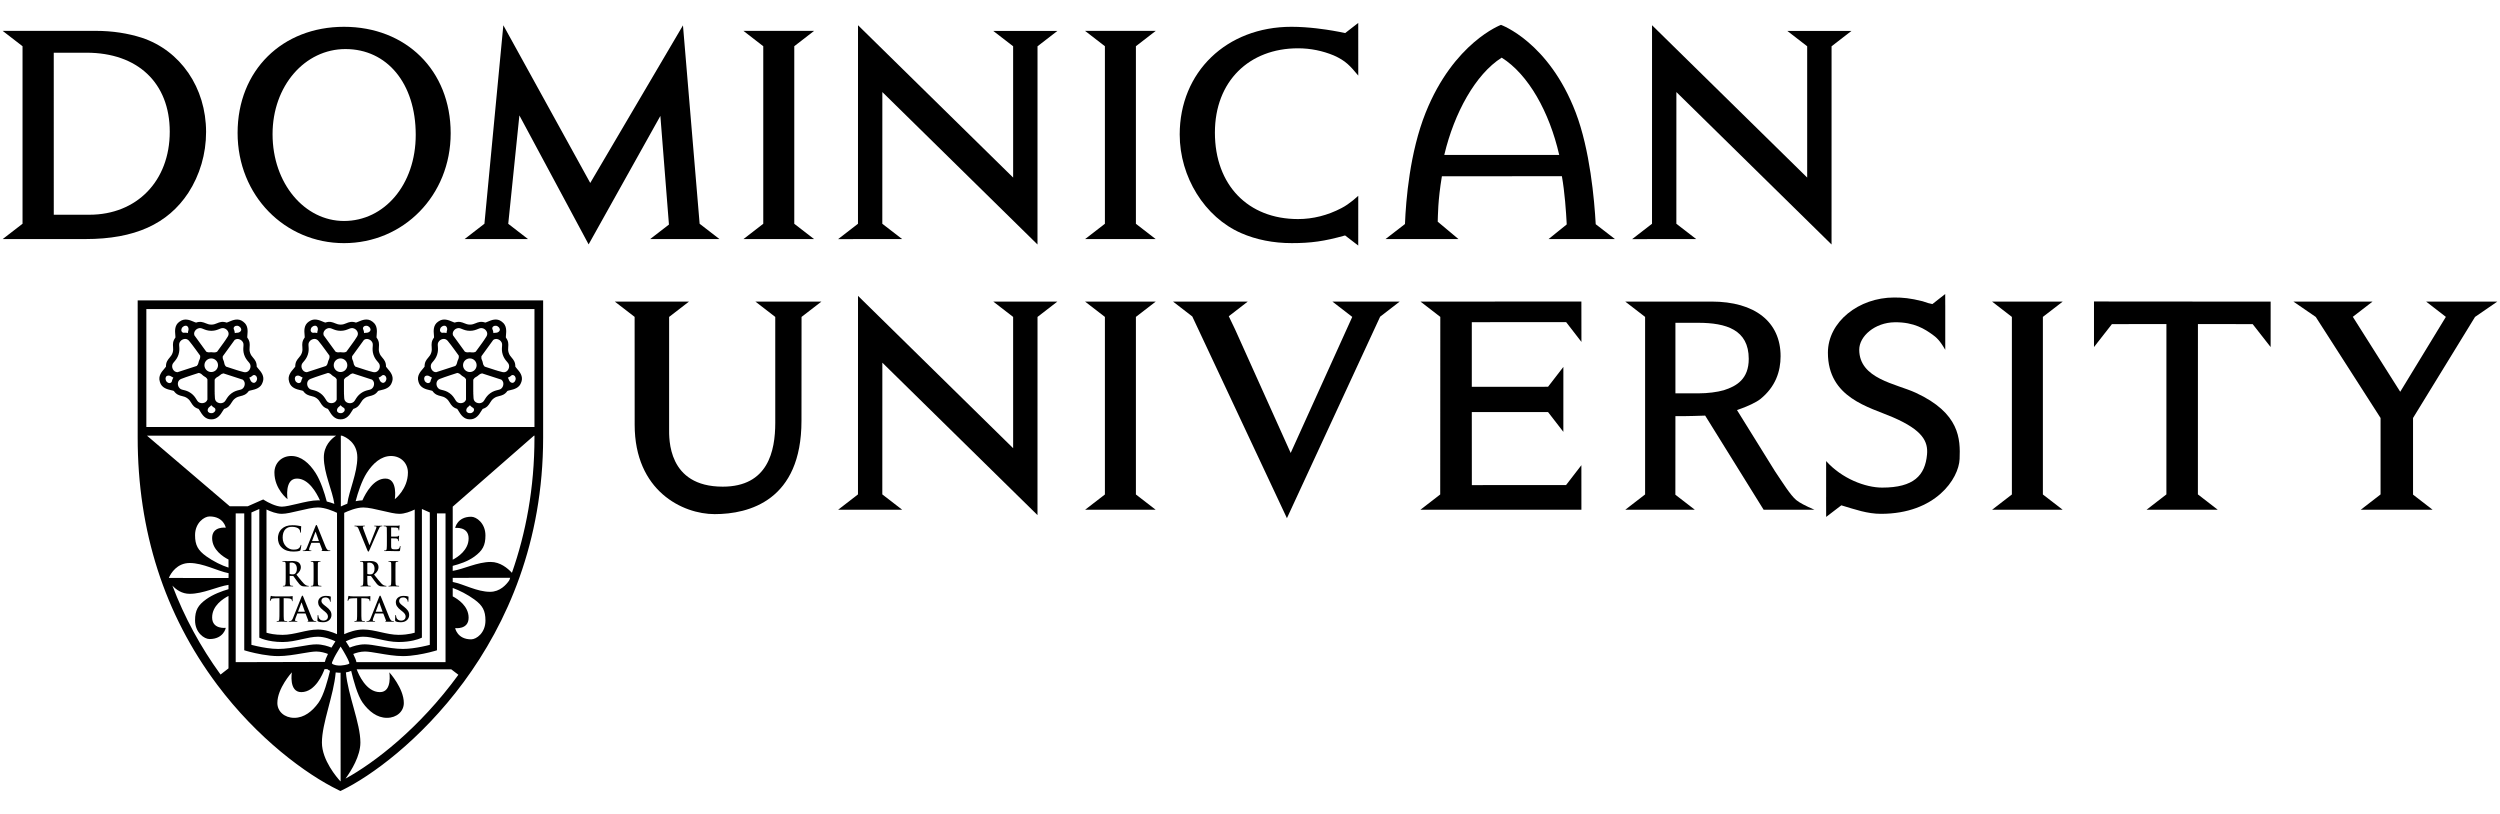 <?xml version="1.0" encoding="iso-8859-1"?>
<svg version="1.2" baseProfile="tiny" class="logocolor du" xmlns="http://www.w3.org/2000/svg" xmlns:xlink="http://www.w3.org/1999/xlink" viewBox="0 0 215 70" xml:space="preserve">
<g>
	<g>
		<path fill="none" d="M7.441,4.533H4.623l0.002,13.934h3.058c4.081,0,6.916-2.899,6.916-7.141
			C14.599,7.138,11.845,4.533,7.441,4.533z"/>
		<path class="primarycolor" d="M12.193,3.245c-1.181-0.376-2.497-0.591-3.946-0.591L0.231,2.657l1.707,1.318v15.268l-1.706,1.317
			l7.129-0.001c4.214,0,7.06-1.288,8.832-3.972c0.994-1.531,1.53-3.355,1.53-5.235C17.724,7.54,15.522,4.347,12.193,3.245z
			 M7.683,18.467H4.625L4.623,4.533h2.818c4.403,0,7.158,2.604,7.158,6.793C14.599,15.567,11.764,18.467,7.683,18.467z"/>
	</g>
	<polygon class="primarycolor" points="68.308,19.246 68.308,3.974 70.012,2.656 63.936,2.656 65.641,3.975 65.641,19.244 63.937,20.561 
		70.01,20.561 	"/>
	<polygon class="primarycolor" points="97.688,19.246 97.688,3.974 99.393,2.656 93.315,2.656 95.022,3.975 95.022,19.244 93.317,20.561 
		99.389,20.561 	"/>
	<polygon class="primarycolor" points="97.688,42.525 97.688,27.253 99.393,25.937 93.315,25.937 95.022,27.254 95.022,42.525 
		93.317,43.84 99.389,43.84 	"/>
	<polygon class="primarycolor" points="175.688,42.525 175.688,27.253 177.394,25.937 171.317,25.937 173.022,27.254 173.022,42.525 
		171.317,43.84 177.392,43.84 	"/>
	<path class="primarycolor" d="M70.64,25.938h-5.674l1.706,1.317l0.001,9.112c-0.001,2.426-0.623,5.486-4.518,5.486
		c-4.758,0-4.611-4.152-4.611-4.986l0.001-9.612l1.706-1.317h-6.376l1.703,1.314l0.004,9.277c0,5.699,4.132,7.686,6.88,7.686
		c2.958,0,7.466-1.17,7.466-8.027l0.006-8.933L70.64,25.938z"/>
	<path class="primarycolor" d="M116.81,16.836c0,0-0.734,0.707-1.451,1.065c-1.18,0.617-2.443,0.939-3.73,0.939
		c-4.295,0-7.147-2.925-7.147-7.435c0-4.429,2.959-7.251,7.147-7.251c1.074,0,2.121,0.216,3.086,0.618
		c1.021,0.456,1.396,0.89,2.096,1.729l-0.002-4.53l-1.123,0.872c-0.34-0.072-0.719-0.147-1.078-0.207
		c-0.521-0.087-2.018-0.332-3.543-0.332c-5.584,0-9.61,3.893-9.61,9.262c0,3.65,2.146,7.114,5.288,8.483
		c1.288,0.564,2.765,0.859,4.349,0.859c1.639,0,2.795-0.154,4.586-0.66l1.131,0.869L116.81,16.836z"/>
	<polygon class="primarycolor" points="180.083,25.928 180.083,29.847 181.624,27.875 186.312,27.867 186.31,42.518 184.603,43.838 
		190.726,43.838 189.019,42.518 189.022,27.867 193.731,27.875 195.274,29.847 195.276,25.94 	"/>
	<g>
		<path fill="none" d="M150.394,30.862c0-2.509-1.941-3.102-4.357-3.102h-1.949v6.067h1.977c0.805,0,1.621-0.107,2.186-0.27
			C149.349,33.209,150.394,32.601,150.394,30.862z"/>
		<path class="primarycolor" d="M154.485,43.01c-0.506-0.41-1.215-1.564-1.834-2.479l-3.27-5.266c0.902-0.297,1.686-0.686,2.006-0.943
			c1.316-1.061,1.744-2.391,1.744-3.689c0-2.952-2.209-4.698-5.941-4.698l-7.416,0.002l1.705,1.316v15.269l-1.705,1.316l5.984,0.002
			l-1.676-1.295l0.004-6.758h0.805c0.398-0.012,1.059-0.012,1.754-0.045l5.029,8.098h4.375
			C155.245,43.492,154.771,43.24,154.485,43.01z M146.063,33.828h-1.977v-6.067h1.949c2.416,0,4.357,0.593,4.357,3.102
			c0,1.738-1.045,2.347-2.145,2.696C147.685,33.721,146.868,33.828,146.063,33.828z"/>
	</g>
	<path class="primarycolor" d="M120.372,25.937h-5.783l1.705,1.317l-5.295,11.701l-4.784-10.632c-0.136-0.29-0.34-0.716-0.54-1.126
		l1.632-1.261h-6.427l1.657,1.28l8.139,17.348l8.016-17.329L120.372,25.937z"/>
	<polygon class="primarycolor" points="212.853,27.255 214.769,25.937 208.646,25.937 210.345,27.251 206.419,33.693 202.343,27.246 
		204.038,25.937 197.235,25.937 199.153,27.255 199.978,28.539 204.729,35.947 204.728,42.521 203.024,43.838 209.204,43.838 
		207.522,42.537 207.521,35.947 	"/>
	<path class="primarycolor" d="M164.751,33.777c-1.697-0.783-4.857-1.193-4.857-3.705c0-1.153,1.338-2.338,3.061-2.357
		c1.682-0.019,2.607,0.611,3.232,1.056c0.33,0.235,0.641,0.502,1.105,1.315v-3.845h-0.002l-0.002-0.955l-1.102,0.865
		c-0.092-0.021-0.205-0.045-0.352-0.082l-0.492-0.161c-1.074-0.269-1.695-0.322-2.447-0.322c-3.033,0-5.695,2.088-5.695,4.747
		c0,3.894,3.555,4.671,5.596,5.556c2.553,1.107,3.031,2.074,2.928,3.203c-0.164,1.793-1.135,2.842-3.857,2.842
		c-1.449,0-3.479-0.779-4.82-2.283v3.096h-0.002l0.004,1.709l1.305-0.998c1.191,0.359,2.238,0.732,3.408,0.732
		c4.697,0,6.693-3.018,6.764-4.717C168.595,37.76,168.554,35.533,164.751,33.777z"/>
	<polygon class="primarycolor" points="134.681,41.715 126.579,41.719 126.575,35.438 133.132,35.438 134.448,37.139 134.45,31.555 
		133.132,33.262 126.575,33.264 126.575,27.707 134.688,27.703 136.003,29.404 135.999,25.932 122.163,25.937 123.866,27.252 
		123.858,42.523 122.153,43.84 136.001,43.84 135.999,40.006 	"/>
	<polygon class="primarycolor" points="89.224,44.299 89.227,27.255 90.931,25.938 85.425,25.938 87.129,27.254 87.13,38.545 
		73.789,25.443 73.786,42.518 72.078,43.838 77.586,43.836 75.879,42.518 75.882,31.191 	"/>
	<polygon class="primarycolor" points="89.224,21.026 89.227,3.98 90.931,2.663 85.425,2.663 87.129,3.979 87.13,15.271 73.789,2.169 
		73.786,19.244 72.078,20.563 77.586,20.561 75.879,19.244 75.882,7.917 	"/>
	<polygon class="primarycolor" points="157.513,21.026 157.515,3.98 159.22,2.663 153.714,2.663 155.417,3.979 155.417,15.271 
		142.075,2.169 142.073,19.244 140.366,20.563 145.874,20.561 144.167,19.244 144.169,7.917 	"/>
	<path class="primarycolor" d="M56.792,9.969"/>
	<polygon class="primarycolor" points="61.875,20.561 60.168,19.243 58.735,2.182 50.761,15.735 43.287,2.173 41.661,19.242 
		39.954,20.561 45.41,20.561 43.711,19.248 43.71,19.242 44.667,9.925 50.621,21.017 56.792,9.969 57.529,19.312 55.911,20.561 	"/>
	<path class="primarycolor" d="M29.582,20.91c-5.073,0-9.149-4.081-9.149-9.478c0-5.395,3.861-9.127,9.149-9.127
		c5.315,0,9.176,3.732,9.176,9.154C38.758,16.829,34.683,20.91,29.582,20.91z M29.712,4.219c-3.49,0-6.272,3.16-6.272,7.322
		c0,4.24,2.76,7.463,6.143,7.463c3.463,0,6.17-3.114,6.17-7.41C35.752,7.165,33.283,4.219,29.712,4.219z"/>
	<g>
		<path fill="none" d="M134.093,13.326c-0.004-0.009-0.004-0.019-0.006-0.025c-0.842-3.658-2.631-6.885-4.941-8.344
			c-2.268,1.434-4.08,4.779-4.926,8.315c-0.006,0.018-0.008,0.035-0.012,0.054H134.093z"/>
		<path class="primarycolor" d="M133.173,20.561h5.713l-1.654-1.279c-0.117-2.109-0.496-6.397-1.719-9.601
			c-2.32-6.08-6.428-7.542-6.428-7.542s-4.061,1.51-6.48,7.553c-1.361,3.402-1.697,7.521-1.777,9.575l-1.676,1.294h6.277
			l-1.785-1.495c0.023-0.511,0-1.759,0.359-3.908l10.32-0.003c0.244,1.379,0.359,3.032,0.416,4.145L133.173,20.561z M129.146,4.957
			c2.311,1.459,4.1,4.686,4.941,8.344c0.002,0.007,0.002,0.017,0.006,0.025h-9.885c0.004-0.019,0.006-0.036,0.012-0.054
			C125.065,9.736,126.878,6.391,129.146,4.957z"/>
	</g>
	<g>
		<polygon fill="none" points="16.824,27.756 16.822,27.756 16.822,27.756 		"/>
		<polygon fill="none" points="19.53,27.756 19.528,27.756 19.53,27.756 		"/>
		<path fill="none" d="M15.824,28.619c0.027-0.004,0.053-0.008,0.08-0.009c0.088-0.001,0.174,0.011,0.257,0.031
			c0.005-0.076,0.019-0.152,0.043-0.227c0.027-0.1,0.015-0.213-0.04-0.298c-0.022-0.035-0.059-0.075-0.113-0.097
			c-0.105-0.018-0.194-0.004-0.272,0.056l-0.027,0.019l-0.013,0.008c-0.096,0.066-0.134,0.167-0.143,0.302
			C15.626,28.61,15.763,28.621,15.824,28.619z"/>
		<path fill="none" d="M30.675,57.563c0.153,0.414,0.801,1.961,1.996,1.961c1.089,0,0.81-1.701,0.81-1.701s1.246,1.363,1.246,2.637
			c0,0.719-0.605,1.275-1.454,1.275c-0.847,0-1.549-0.557-2.082-1.297c-0.46-0.641-0.811-1.996-0.992-2.742
			c-0.148,0.07-0.309,0.109-0.454,0.131c0.173,1.965,1.247,4.361,1.247,6.035c0,1.15-0.776,2.406-1.28,3.1
			c2.446-1.338,6.341-4.301,9.705-8.93l-0.613-0.469H30.675z"/>
		<path fill="none" d="M20.142,28.392c0.029,0.083,0.044,0.168,0.05,0.253c0.074-0.019,0.151-0.028,0.229-0.029
			c0.103-0.004,0.208-0.052,0.271-0.13c0.026-0.032,0.053-0.079,0.057-0.137c-0.016-0.105-0.056-0.187-0.137-0.242l-0.026-0.02
			l-0.012-0.011c-0.092-0.071-0.201-0.075-0.332-0.042c-0.167,0.084-0.157,0.201-0.138,0.266
			C20.118,28.33,20.131,28.36,20.142,28.392z"/>
		<path fill="none" d="M17.738,30.243c0.099,0.052,0.217,0.07,0.305,0.054c0.04-0.005,0.081-0.008,0.122-0.008
			c0.066,0,0.132,0.008,0.195,0.019l0.001-0.006c0.089,0.018,0.209-0.002,0.309-0.054l0.615-0.846l-0.003-0.003
			c0.003-0.005,0.081-0.088,0.303-0.45c0.078-0.127,0.096-0.256,0.051-0.382c-0.048-0.14-0.175-0.269-0.314-0.319
			c-0.185-0.067-0.278-0.028-0.463,0.048c-0.168,0.068-0.378,0.154-0.683,0.154c-0.306,0-0.515-0.086-0.684-0.154
			c-0.186-0.076-0.278-0.115-0.463-0.048c-0.14,0.051-0.266,0.18-0.315,0.319c-0.031,0.088-0.029,0.178,0,0.268L17.738,30.243z"/>
		<path fill="none" d="M38.936,50.049c0.941,0.182,2.076,0.848,3.212,0.848c0.848,0,1.388-0.611,1.634-0.965
			c0,0,0.03-0.063,0.054-0.117c0.016-0.037,0.022-0.082,0.036-0.121l-4.939,0.002L38.936,50.049z"/>
		<path fill="none" d="M40.798,51.559c-0.588-0.43-1.311-0.799-1.865-0.992v0.723c0.447,0.232,1.367,0.834,1.367,1.836
			c0,1.045-1.157,0.893-1.157,0.893s0.173,0.967,1.378,0.967c0.446,0,1.226-0.551,1.226-1.609
			C41.748,52.512,41.499,52.068,40.798,51.559z"/>
		<polygon fill="none" points="21.238,29 21.238,29.001 21.239,29.002 		"/>
		<path fill="none" d="M38.934,43.572v4.563c0.447-0.232,1.367-0.834,1.367-1.836c0-1.047-1.157-0.895-1.157-0.895
			s0.173-0.965,1.378-0.965c0.446,0,1.226,0.551,1.226,1.609c0,0.863-0.249,1.305-0.95,1.818c-0.588,0.428-1.311,0.652-1.865,0.797
			v0.432c0.941-0.148,2.131-0.768,3.27-0.768c0.808,0,1.453,0.533,1.823,0.934c1.192-3.402,1.938-7.277,1.938-11.635
			c0,0,0-0.059,0-0.16h-0.046L38.934,43.572z"/>
		<polygon fill="none" points="22.075,31.575 22.075,31.577 22.075,31.577 		"/>
		<circle fill="none" cx="18.165" cy="31.41" r="0.585"/>
		<path fill="none" d="M20.873,32.65l-1.656-0.538c-0.11,0.018-0.217,0.072-0.279,0.138c-0.076,0.07-0.167,0.135-0.26,0.182
			c-0.083,0.038-0.168,0.125-0.218,0.225v1.047h0.005c-0.001,0.006-0.015,0.119,0.018,0.541c0.012,0.15,0.073,0.264,0.183,0.34
			c0.122,0.084,0.299,0.115,0.442,0.074c0.189-0.055,0.242-0.141,0.347-0.313c0.095-0.154,0.214-0.346,0.461-0.525l0,0
			c0.248-0.18,0.467-0.234,0.644-0.277c0.194-0.047,0.292-0.07,0.402-0.234c0.083-0.121,0.11-0.301,0.067-0.442
			C21.002,32.777,20.949,32.706,20.873,32.65z"/>
		<polygon fill="none" points="19.229,35.178 19.23,35.178 19.229,35.178 		"/>
		<path fill="none" d="M21.355,31.105c-0.118-0.139-0.265-0.312-0.359-0.602c-0.094-0.291-0.077-0.518-0.063-0.698
			c0.015-0.2,0.022-0.301-0.098-0.455c-0.092-0.117-0.253-0.197-0.401-0.201c-0.093-0.001-0.178,0.027-0.254,0.082l-1.019,1.404
			c-0.02,0.111-0.004,0.232,0.04,0.313c0.042,0.094,0.078,0.198,0.092,0.303c0.011,0.09,0.067,0.198,0.147,0.277l0.994,0.323
			l0.002-0.004c0.004,0.001,0.107,0.05,0.521,0.149c0.145,0.035,0.273,0.012,0.379-0.069c0.118-0.09,0.201-0.249,0.206-0.396
			C21.55,31.334,21.485,31.259,21.355,31.105z"/>
		<polygon fill="none" points="21.419,33.586 21.42,33.586 21.42,33.586 		"/>
		<path fill="none" d="M18.429,35.063c-0.023-0.012-0.047-0.023-0.068-0.039c-0.073-0.051-0.135-0.109-0.19-0.176
			c-0.046,0.055-0.099,0.105-0.157,0.148c-0.087,0.064-0.148,0.17-0.153,0.275c-0.002,0.039,0.003,0.094,0.034,0.141
			c0.075,0.078,0.155,0.121,0.254,0.117h0.033l0.015,0.004c0.117,0.002,0.207-0.057,0.293-0.162
			C18.585,35.186,18.479,35.098,18.429,35.063z"/>
		<path fill="none" d="M17.618,32.402c-0.092-0.052-0.178-0.118-0.252-0.19c-0.062-0.067-0.171-0.123-0.282-0.14
			c0,0-1.111,0.352-1.504,0.514c-0.138,0.057-0.227,0.15-0.266,0.278c-0.043,0.142-0.016,0.319,0.067,0.442
			c0.11,0.164,0.208,0.188,0.402,0.234c0.177,0.043,0.397,0.098,0.644,0.277c0.247,0.178,0.366,0.371,0.461,0.525
			c0.105,0.172,0.158,0.258,0.347,0.311c0.142,0.041,0.32,0.012,0.442-0.072c0.077-0.055,0.128-0.127,0.157-0.217v-1.74
			C17.786,32.525,17.7,32.439,17.618,32.402z"/>
		<polygon fill="none" points="14.273,31.57 14.273,31.573 14.273,31.573 		"/>
		<polygon fill="none" points="14.924,33.584 14.925,33.584 14.924,33.584 		"/>
		<path fill="none" d="M14.412,32.311c-0.039,0.01-0.087,0.031-0.124,0.076c-0.05,0.094-0.066,0.184-0.033,0.277l0.009,0.032
			l0.004,0.014c0.032,0.112,0.116,0.18,0.242,0.229c0.208,0.035,0.259-0.095,0.276-0.153c0.006-0.025,0.009-0.051,0.017-0.076
			c0.025-0.085,0.063-0.162,0.108-0.234c-0.067-0.028-0.132-0.063-0.193-0.105C14.63,32.309,14.513,32.284,14.412,32.311z"/>
		<path fill="none" d="M17.062,31.219c0-0.007,0.002-0.012,0.003-0.019c0-0.001,0.001-0.004,0.001-0.007l0,0
			c0.021-0.105,0.058-0.204,0.106-0.297l-0.003-0.002c0.045-0.081,0.061-0.203,0.041-0.315c0,0-0.673-0.942-0.948-1.267
			c-0.097-0.113-0.214-0.17-0.348-0.167c-0.148,0.004-0.309,0.084-0.4,0.201c-0.121,0.154-0.114,0.255-0.098,0.455
			c0.014,0.182,0.03,0.406-0.064,0.697l0,0c-0.095,0.29-0.241,0.463-0.358,0.603c-0.13,0.151-0.195,0.229-0.188,0.426
			c0.005,0.147,0.089,0.308,0.207,0.397c0.074,0.057,0.159,0.083,0.253,0.083l1.657-0.539
			C16.994,31.397,17.045,31.303,17.062,31.219z"/>
		<path fill="none" d="M16.313,48.418c-1.106,0-1.623,0.912-1.757,1.199c-0.025,0.055-0.038,0.088-0.038,0.088h0.068h0.816
			l4.251,0.002l0.005-0.412c-0.002,0-0.005-0.002-0.007-0.002C18.698,49.109,17.466,48.418,16.313,48.418z"/>
		<path fill="none" d="M25.947,51.84c-0.003-0.012-0.006-0.027-0.015-0.027s-0.015,0.016-0.018,0.027l-0.278,0.752
			c-0.003,0.012,0,0.018,0.012,0.018h0.286h0.268c0.015,0,0.018-0.006,0.015-0.016l-0.057-0.158L25.947,51.84z"/>
		<path fill="none" d="M24.935,49.365c0.062,0.02,0.148,0.029,0.221,0.029c0.116,0,0.153-0.012,0.206-0.051
			c0.086-0.063,0.17-0.195,0.17-0.434c0-0.41-0.272-0.529-0.443-0.529c-0.072,0-0.124,0.002-0.154,0.012
			c-0.02,0.006-0.025,0.018-0.025,0.041v0.879C24.91,49.344,24.915,49.355,24.935,49.365z"/>
		<path fill="none" d="M27.136,45.736c-0.008,0-0.014,0.016-0.017,0.025l-0.279,0.752c-0.002,0.012,0,0.02,0.011,0.02h0.554
			c0.015,0,0.018-0.008,0.015-0.018l-0.27-0.754C27.148,45.752,27.145,45.736,27.136,45.736z"/>
		<path fill="none" d="M25.699,43.93c-0.563,0.133-1.093,0.26-1.462,0.26c-0.454,0-0.959-0.197-1.317-0.371v10.594
			c0.123,0.037,0.304,0.084,0.537,0.121c0.233,0.035,0.52,0.064,0.85,0.064c0.51,0,1.029-0.117,1.531-0.23
			c0.497-0.111,1.009-0.229,1.508-0.229c0.616,0,1.233,0.219,1.64,0.4V44.104c-0.315-0.15-1.037-0.461-1.64-0.461
			C26.914,43.643,26.296,43.789,25.699,43.93z M24.24,45.473c0.208-0.191,0.483-0.307,0.914-0.307c0.179,0,0.287,0.012,0.42,0.029
			c0.11,0.014,0.203,0.041,0.289,0.049c0.032,0.004,0.043,0.018,0.043,0.035c0,0.021-0.008,0.057-0.014,0.158
			c-0.006,0.096-0.004,0.256-0.009,0.314c-0.003,0.043-0.008,0.064-0.035,0.064c-0.023,0-0.028-0.021-0.028-0.063
			c-0.003-0.09-0.041-0.191-0.113-0.268c-0.095-0.102-0.321-0.18-0.587-0.18c-0.252,0-0.417,0.064-0.544,0.18
			c-0.211,0.195-0.266,0.469-0.266,0.75c0,0.689,0.524,1.031,0.912,1.031c0.257,0,0.413-0.029,0.529-0.162
			c0.049-0.055,0.087-0.139,0.098-0.191c0.009-0.047,0.015-0.059,0.038-0.059c0.02,0,0.026,0.021,0.026,0.043
			c0,0.035-0.035,0.287-0.064,0.387c-0.014,0.049-0.025,0.063-0.075,0.084c-0.116,0.045-0.336,0.066-0.521,0.066
			c-0.396,0-0.729-0.088-0.992-0.316c-0.284-0.248-0.359-0.572-0.359-0.854C23.901,46.068,23.962,45.727,24.24,45.473z
			 M24.91,49.699c0,0.221,0.002,0.406,0.014,0.51c0.009,0.084,0.026,0.148,0.113,0.16c0.043,0.006,0.107,0.012,0.141,0.012
			c0.023,0,0.035,0.01,0.035,0.023c0,0.02-0.021,0.029-0.058,0.029c-0.168,0-0.382-0.01-0.425-0.01c-0.056,0-0.238,0.01-0.354,0.01
			c-0.038,0-0.058-0.01-0.058-0.029c0-0.014,0.012-0.023,0.047-0.023c0.043,0,0.078-0.006,0.104-0.012
			c0.058-0.012,0.072-0.076,0.084-0.16c0.012-0.104,0.014-0.287,0.014-0.504c0-0.035,0-0.072,0-0.111v-0.51
			c0-0.439,0-0.52-0.005-0.613c-0.006-0.098-0.029-0.145-0.125-0.166c-0.023-0.004-0.072-0.008-0.113-0.008
			c-0.032,0-0.049-0.006-0.049-0.025s0.021-0.027,0.063-0.027c0.153,0,0.335,0.01,0.396,0.01c0.099,0,0.319-0.01,0.408-0.01
			c0.045,0,0.091,0.002,0.136,0.006c0.14,0.008,0.278,0.039,0.396,0.119c0.08,0.055,0.19,0.197,0.196,0.385
			c0,0.004,0.001,0.008,0.001,0.012c0,0.215-0.09,0.412-0.382,0.648c0.077,0.096,0.146,0.186,0.214,0.27
			c0.159,0.199,0.294,0.365,0.414,0.492c0.162,0.168,0.281,0.188,0.324,0.197c0.032,0.004,0.058,0.008,0.081,0.008
			s0.035,0.01,0.035,0.023c0,0.023-0.021,0.029-0.055,0.029h-0.275c-0.162,0-0.234-0.016-0.31-0.057
			c-0.125-0.066-0.234-0.201-0.396-0.426c-0.063-0.086-0.13-0.184-0.186-0.26c-0.046-0.066-0.083-0.119-0.101-0.139
			c-0.015-0.018-0.032-0.02-0.053-0.02l-0.251-0.006c-0.015,0-0.023,0.006-0.023,0.023v0.041
			C24.91,49.629,24.91,49.662,24.91,49.699z M24.41,53.252c0.009,0.08,0.026,0.145,0.113,0.154c0.041,0.008,0.104,0.014,0.147,0.014
			c0.032,0,0.046,0.008,0.046,0.023c0,0.02-0.023,0.027-0.055,0.027c-0.191,0-0.373-0.008-0.454-0.008
			c-0.067,0-0.249,0.008-0.365,0.008c-0.038,0-0.058-0.008-0.058-0.027c0-0.016,0.012-0.023,0.046-0.023
			c0.043,0,0.078-0.006,0.104-0.014c0.058-0.01,0.075-0.074,0.084-0.158c0.015-0.121,0.015-0.35,0.015-0.615v-1.188l-0.431,0.012
			c-0.168,0.006-0.238,0.02-0.281,0.084c-0.029,0.043-0.043,0.078-0.049,0.102c-0.006,0.023-0.015,0.035-0.032,0.035
			c-0.021,0-0.027-0.014-0.027-0.047c0-0.047,0.055-0.311,0.061-0.332c0.009-0.037,0.018-0.055,0.035-0.055
			c0.023,0,0.052,0.027,0.125,0.033c0.084,0.01,0.194,0.016,0.29,0.016h1.146c0.186,0,0.254-0.029,0.278-0.029
			c0.02,0,0.023,0.016,0.023,0.061c0,0.061-0.009,0.26-0.009,0.336c-0.002,0.029-0.009,0.047-0.025,0.047
			c-0.024,0-0.029-0.016-0.033-0.059l-0.002-0.031c-0.005-0.076-0.084-0.156-0.341-0.162l-0.365-0.01v1.188
			C24.396,52.898,24.396,53.127,24.41,53.252z M27.076,53.471c-0.104,0-0.316,0-0.547-0.004c-0.052-0.004-0.087-0.004-0.087-0.023
			c0-0.018,0.012-0.023,0.041-0.027c0.02-0.006,0.04-0.031,0.025-0.066l-0.223-0.574c-0.005-0.014-0.014-0.02-0.029-0.02h-0.51
			h-0.156c-0.015,0-0.021,0.006-0.026,0.021l-0.065,0.17l-0.079,0.205c-0.029,0.072-0.044,0.143-0.044,0.178
			c0,0.053,0.026,0.09,0.116,0.09h0.044c0.035,0,0.043,0.006,0.043,0.023c0,0.023-0.018,0.027-0.049,0.027
			c-0.093,0-0.217-0.008-0.306-0.008c-0.032,0-0.191,0.008-0.342,0.008c-0.022,0-0.035-0.002-0.044-0.01
			c-0.005-0.004-0.01-0.01-0.01-0.018c0-0.018,0.012-0.023,0.035-0.023c0.009,0,0.02,0,0.03-0.002
			c0.022-0.002,0.043-0.002,0.06-0.004c0.118-0.016,0.174-0.098,0.226-0.217c0.007-0.016,0.013-0.027,0.02-0.045l0.727-1.816
			c0.034-0.084,0.052-0.115,0.081-0.115c0.026,0,0.044,0.025,0.072,0.092c0.038,0.088,0.198,0.49,0.363,0.904
			c0.134,0.336,0.272,0.68,0.354,0.877c0.11,0.258,0.194,0.299,0.255,0.313c0.043,0.01,0.086,0.014,0.121,0.014
			c0.023,0,0.038,0.002,0.038,0.023C27.208,53.467,27.183,53.471,27.076,53.471z M27.341,50.227c0.009,0.08,0.029,0.131,0.116,0.143
			c0.04,0.006,0.104,0.012,0.147,0.012c0.032,0,0.046,0.01,0.046,0.023c0,0.02-0.023,0.029-0.055,0.029
			c-0.191,0-0.373-0.01-0.452-0.01c-0.066,0-0.249,0.01-0.365,0.01c-0.037,0-0.058-0.01-0.058-0.029
			c0-0.014,0.012-0.023,0.046-0.023c0.043,0,0.078-0.006,0.104-0.012c0.057-0.012,0.075-0.061,0.083-0.145
			c0.014-0.123,0.014-0.352,0.014-0.631v-0.51c0-0.439,0-0.52-0.005-0.613c-0.006-0.098-0.035-0.148-0.099-0.162
			c-0.032-0.008-0.069-0.012-0.104-0.012c-0.029,0-0.046-0.006-0.046-0.029c0-0.016,0.022-0.023,0.069-0.023
			c0.11,0,0.292,0.01,0.376,0.01c0.072,0,0.243-0.01,0.353-0.01c0.039,0,0.061,0.008,0.061,0.023c0,0.023-0.017,0.029-0.046,0.029
			c-0.029,0-0.052,0.004-0.087,0.008c-0.079,0.016-0.101,0.064-0.108,0.166c-0.005,0.094-0.005,0.174-0.005,0.613v0.51
			C27.329,49.873,27.329,50.102,27.341,50.227z M28.453,51.328c0,0.037-0.012,0.121-0.012,0.346c0,0.064-0.008,0.088-0.031,0.088
			c-0.021,0-0.029-0.018-0.029-0.053c0-0.025-0.014-0.115-0.075-0.191c-0.043-0.055-0.127-0.141-0.315-0.141
			c-0.214,0-0.345,0.123-0.345,0.297c0,0.135,0.067,0.234,0.307,0.418l0.082,0.061c0.347,0.27,0.475,0.463,0.475,0.738
			c0,0.166-0.064,0.367-0.272,0.502c-0.144,0.094-0.307,0.119-0.46,0.119c-0.167,0-0.298-0.02-0.422-0.074
			c-0.046-0.021-0.055-0.035-0.055-0.1c0-0.158,0.012-0.332,0.015-0.377s0.012-0.076,0.035-0.076c0.026,0,0.029,0.025,0.029,0.049
			c0,0.037,0.012,0.098,0.026,0.146c0.063,0.215,0.234,0.293,0.414,0.293c0.261,0,0.388-0.176,0.388-0.33
			c0-0.143-0.043-0.277-0.284-0.463l-0.132-0.104c-0.319-0.25-0.429-0.451-0.429-0.686c0-0.318,0.266-0.547,0.668-0.547
			c0.188,0,0.31,0.027,0.385,0.049C28.439,51.299,28.453,51.307,28.453,51.328z M28.254,47.33c0.043,0.01,0.087,0.012,0.122,0.012
			c0.023,0,0.038,0.004,0.038,0.023c0,0.023-0.026,0.029-0.133,0.029c-0.104,0-0.316,0-0.547-0.006
			c-0.052-0.002-0.086-0.002-0.086-0.023c0-0.018,0.011-0.023,0.041-0.025c0.02-0.006,0.041-0.031,0.026-0.066l-0.222-0.574
			c-0.006-0.016-0.015-0.021-0.029-0.021h-0.666c-0.015,0-0.021,0.006-0.026,0.023l-0.145,0.375
			c-0.029,0.072-0.043,0.143-0.043,0.176c0,0.053,0.026,0.09,0.116,0.09h0.043c0.035,0,0.043,0.006,0.043,0.023
			c0,0.023-0.018,0.029-0.049,0.029c-0.093,0-0.217-0.008-0.307-0.008c-0.032,0-0.191,0.008-0.342,0.008
			c-0.037,0-0.055-0.006-0.055-0.029c0-0.018,0.012-0.023,0.034-0.023c0.027,0,0.067-0.002,0.09-0.006
			c0.133-0.018,0.188-0.115,0.246-0.26l0.727-1.816c0.035-0.084,0.052-0.115,0.081-0.115c0.027,0,0.043,0.023,0.073,0.092
			c0.07,0.158,0.533,1.34,0.718,1.779C28.109,47.275,28.193,47.316,28.254,47.33z"/>
		<path fill="none" d="M21.623,44.072v11.385c0.123,0.031,0.293,0.072,0.491,0.115c0.506,0.113,1.204,0.236,1.814,0.236
			c0.625,0,1.331-0.121,1.954-0.227c0.523-0.092,0.975-0.168,1.322-0.168c0.537,0,1.026,0.166,1.305,0.281
			c0.097-0.164,0.208-0.342,0.338-0.541c-0.342-0.16-0.937-0.396-1.501-0.396c-0.43,0-0.887,0.104-1.372,0.213
			c-0.535,0.119-1.088,0.244-1.667,0.244c-0.669,0-1.18-0.104-1.487-0.188c-0.203-0.057-0.318-0.105-0.33-0.109l-0.188-0.08V43.773
			C22.082,43.871,21.803,43.994,21.623,44.072z"/>
		<path fill="none" d="M22.486,43.018l0.15-0.064l0.139,0.086c0.235,0.148,0.956,0.533,1.461,0.533c0.297,0,0.817-0.123,1.321-0.242
			c0.632-0.15,1.286-0.303,1.788-0.303c0.056,0,0.113,0.002,0.17,0.006c-0.299-0.666-0.979-1.877-1.979-1.877
			c-1.09,0-0.811,1.773-0.811,1.773S23.6,42.063,23.6,40.639c0-0.803,0.605-1.424,1.453-1.424s1.549,0.621,2.082,1.449
			c0.44,0.684,0.78,1.738,0.967,2.463c0.234,0.059,0.458,0.133,0.652,0.207c-0.158-1.135-0.903-2.631-0.903-3.996
			c0-0.998,0.62-1.584,1.052-1.871H12.641l7.115,6.07h1.553C21.417,43.49,22.486,43.018,22.486,43.018z"/>
		<path fill="none" d="M28.207,56.24c-0.235-0.092-0.609-0.209-1.003-0.209c-0.294,0-0.743,0.078-1.218,0.158
			c-0.647,0.111-1.38,0.236-2.058,0.236c-0.912,0-1.963-0.242-2.441-0.365c-0.15-0.039-0.245-0.066-0.259-0.07l-0.222-0.066v-11.77
			H20.27v12.791c0.018,0,0.043,0,0.075,0c0.752-0.002,5.282-0.014,7.592-0.02C27.97,56.771,28.047,56.555,28.207,56.24z"/>
		<path fill="none" d="M33.628,39.215c-0.848,0-1.55,0.621-2.082,1.449c-0.435,0.676-0.772,1.717-0.961,2.439
			c0.192-0.041,0.389-0.068,0.582-0.074c0.3-0.668,0.979-1.873,1.977-1.873c1.089,0,0.811,1.773,0.811,1.773
			s1.126-0.867,1.126-2.291C35.081,39.836,34.476,39.215,33.628,39.215z"/>
		<path fill="none" d="M19.419,45.381c0,0-0.176-0.967-1.399-0.967c-0.452,0-1.244,0.551-1.244,1.611
			c0,0.861,0.252,1.305,0.964,1.816c0.62,0.445,1.352,0.797,1.913,0.973v-0.693c-0.445-0.225-1.407-0.83-1.407-1.848
			C18.245,45.229,19.419,45.381,19.419,45.381z"/>
		<path fill="none" d="M21.736,32.29c-0.024,0.022-0.049,0.045-0.075,0.064c-0.07,0.054-0.146,0.095-0.227,0.126
			c0.041,0.064,0.074,0.135,0.099,0.209c0.035,0.097,0.113,0.182,0.207,0.218c0.039,0.016,0.091,0.027,0.148,0.011
			c0.096-0.047,0.16-0.11,0.187-0.204l0.011-0.031l0.006-0.015c0.04-0.108,0.01-0.214-0.062-0.329
			C21.899,32.207,21.792,32.253,21.736,32.29z"/>
		<path fill="none" d="M31.616,49.365c0.061,0.02,0.147,0.029,0.219,0.029c0.116,0,0.154-0.012,0.206-0.051
			c0.087-0.063,0.171-0.195,0.171-0.434c0-0.41-0.272-0.529-0.443-0.529c-0.072,0-0.125,0.002-0.153,0.012
			c-0.021,0.006-0.027,0.018-0.027,0.041v0.879C31.589,49.344,31.596,49.355,31.616,49.365z"/>
		<path fill="none" d="M34.658,56.426c-0.678,0-1.411-0.125-2.058-0.236c-0.475-0.08-0.924-0.158-1.218-0.158
			c-0.396,0-0.769,0.117-1.003,0.209c0.166,0.328,0.242,0.549,0.273,0.705h7.663V44.154H37.58v11.77l-0.222,0.066
			c-0.02,0.006-0.192,0.055-0.454,0.119C36.371,56.238,35.46,56.426,34.658,56.426z"/>
		<path fill="none" d="M32.613,51.814c-0.009,0-0.014,0.014-0.017,0.025l-0.279,0.752c-0.001,0.004,0,0.008,0,0.012
			c0.001,0.004,0.004,0.006,0.011,0.008c0,0,0,0,0,0h0.554c0.014,0,0.018-0.008,0.014-0.018l-0.269-0.754
			C32.624,51.828,32.622,51.814,32.613,51.814z"/>
		<path fill="none" d="M36.284,54.838l-0.188,0.08c-0.015,0.006-0.206,0.086-0.54,0.162c-0.31,0.068-0.743,0.135-1.278,0.135
			c-0.578,0-1.131-0.125-1.667-0.244c-0.484-0.109-0.941-0.213-1.371-0.213c-0.565,0-1.159,0.236-1.502,0.396
			c0.13,0.199,0.241,0.377,0.338,0.541c0.279-0.115,0.768-0.281,1.306-0.281c0.346,0,0.798,0.076,1.322,0.168
			c0.622,0.105,1.329,0.227,1.954,0.227c0.529,0,1.125-0.094,1.604-0.189c0.289-0.059,0.536-0.119,0.701-0.162V44.072
			c-0.181-0.078-0.458-0.201-0.679-0.299V54.838z"/>
		<path fill="none" d="M32.888,43.93c-0.598-0.141-1.216-0.287-1.646-0.287c-0.603,0-1.324,0.311-1.64,0.461v10.436
			c0.406-0.182,1.024-0.4,1.64-0.4c0.499,0,1.011,0.117,1.507,0.229c0.502,0.113,1.022,0.23,1.531,0.23
			c0.224,0,0.425-0.014,0.605-0.033c0.352-0.039,0.619-0.104,0.783-0.152V43.818c-0.358,0.174-0.864,0.371-1.317,0.371
			C33.98,44.189,33.449,44.063,32.888,43.93z M30.546,45.207c0.154,0,0.318,0.008,0.42,0.008c0.072,0,0.211-0.008,0.356-0.008
			c0.035,0,0.067,0.006,0.067,0.025c0,0.021-0.018,0.027-0.044,0.027c-0.046,0-0.089,0.002-0.113,0.02
			c-0.021,0.014-0.029,0.033-0.029,0.061c0,0.037,0.026,0.119,0.066,0.223l0.498,1.314h0.012c0.124-0.318,0.501-1.25,0.57-1.443
			c0.015-0.037,0.026-0.08,0.026-0.105c0-0.023-0.012-0.047-0.038-0.055c-0.034-0.012-0.078-0.014-0.116-0.014
			c-0.026,0-0.049-0.004-0.049-0.023c0-0.023,0.026-0.029,0.081-0.029c0.145,0,0.266,0.008,0.304,0.008
			c0.049,0,0.186-0.008,0.272-0.008c0.037,0,0.061,0.006,0.061,0.025c0,0.021-0.017,0.027-0.046,0.027c-0.028,0-0.089,0-0.142,0.033
			c-0.038,0.025-0.081,0.074-0.159,0.26c-0.113,0.271-0.191,0.43-0.348,0.785c-0.186,0.422-0.321,0.738-0.384,0.883
			c-0.076,0.168-0.093,0.215-0.134,0.215c-0.038,0-0.055-0.041-0.11-0.178l-0.729-1.768c-0.066-0.16-0.115-0.191-0.22-0.221
			c-0.043-0.01-0.09-0.01-0.113-0.01c-0.026,0-0.035-0.01-0.035-0.027C30.471,45.209,30.503,45.207,30.546,45.207z M31.604,50.209
			c0.009,0.084,0.026,0.148,0.113,0.16c0.043,0.006,0.107,0.012,0.142,0.012c0.023,0,0.035,0.01,0.035,0.023
			c0,0.02-0.02,0.029-0.059,0.029c-0.167,0-0.381-0.01-0.426-0.01c-0.054,0-0.236,0.01-0.352,0.01c-0.038,0-0.058-0.01-0.058-0.029
			c0-0.014,0.011-0.023,0.046-0.023c0.043,0,0.078-0.006,0.104-0.012c0.057-0.012,0.072-0.076,0.084-0.16
			c0.014-0.121,0.014-0.348,0.014-0.615v-0.51c0-0.439,0-0.52-0.006-0.613c-0.006-0.098-0.028-0.145-0.124-0.166
			c-0.023-0.004-0.072-0.008-0.113-0.008c-0.032,0-0.049-0.006-0.049-0.025s0.021-0.027,0.064-0.027c0.153,0,0.335,0.01,0.396,0.01
			c0.098,0,0.318-0.01,0.408-0.01c0.182,0,0.377,0.018,0.533,0.125c0.081,0.055,0.197,0.203,0.197,0.396
			c0,0.215-0.089,0.412-0.382,0.648c0.258,0.324,0.458,0.582,0.628,0.762c0.162,0.168,0.281,0.188,0.325,0.197
			c0.032,0.004,0.057,0.008,0.081,0.008c0.023,0,0.035,0.01,0.035,0.023c0,0.023-0.021,0.029-0.055,0.029h-0.275
			c-0.162,0-0.234-0.016-0.31-0.057c-0.125-0.066-0.234-0.201-0.396-0.426c-0.116-0.158-0.249-0.355-0.287-0.398
			c-0.015-0.018-0.032-0.02-0.052-0.02l-0.251-0.006c-0.015,0-0.024,0.006-0.024,0.023v0.041
			C31.589,49.861,31.589,50.088,31.604,50.209z M31.091,53.252c0.009,0.08,0.026,0.145,0.113,0.154
			c0.04,0.008,0.104,0.014,0.147,0.014c0.032,0,0.046,0.008,0.046,0.023c0,0.02-0.023,0.027-0.055,0.027
			c-0.19,0-0.374-0.008-0.454-0.008c-0.067,0-0.249,0.008-0.365,0.008c-0.038,0-0.058-0.008-0.058-0.027
			c0-0.016,0.012-0.023,0.047-0.023c0.043,0,0.078-0.006,0.104-0.014c0.057-0.01,0.075-0.074,0.084-0.158
			c0.014-0.121,0.014-0.35,0.014-0.615v-1.188l-0.431,0.012c-0.168,0.006-0.237,0.02-0.28,0.084
			c-0.029,0.043-0.043,0.078-0.05,0.102c-0.005,0.023-0.014,0.035-0.032,0.035c-0.021,0-0.026-0.014-0.026-0.047
			c0-0.047,0.055-0.311,0.061-0.332c0.008-0.037,0.017-0.055,0.035-0.055c0.023,0,0.052,0.027,0.124,0.033
			c0.084,0.01,0.194,0.016,0.29,0.016h1.146c0.185,0,0.254-0.029,0.277-0.029c0.021,0,0.024,0.016,0.024,0.061
			c0,0.061-0.009,0.26-0.009,0.336c-0.003,0.029-0.009,0.047-0.026,0.047c-0.022,0-0.029-0.016-0.032-0.059l-0.002-0.031
			c-0.007-0.076-0.084-0.156-0.342-0.162l-0.365-0.01v1.188C31.076,52.898,31.076,53.127,31.091,53.252z M33.756,53.473
			c-0.065,0-0.175,0-0.303-0.002c-0.076,0-0.158-0.002-0.244-0.004c-0.053-0.004-0.087-0.004-0.087-0.023
			c0-0.018,0.011-0.023,0.041-0.027c0.02-0.004,0.041-0.031,0.025-0.066l-0.222-0.574c-0.006-0.014-0.015-0.02-0.029-0.02h-0.667
			c-0.015,0-0.021,0.006-0.026,0.023l-0.144,0.375c-0.029,0.07-0.043,0.141-0.043,0.176c0,0.053,0.026,0.09,0.116,0.09h0.043
			c0.035,0,0.043,0.006,0.043,0.023c0,0.023-0.018,0.029-0.049,0.029c-0.093,0-0.217-0.01-0.307-0.01
			c-0.032,0-0.191,0.01-0.341,0.01c-0.038,0-0.055-0.006-0.055-0.029c0-0.018,0.011-0.023,0.034-0.023
			c0.026,0,0.066-0.004,0.089-0.006c0.133-0.018,0.188-0.115,0.247-0.26l0.726-1.818c0.035-0.084,0.052-0.115,0.081-0.115
			c0.026,0,0.043,0.027,0.072,0.092c0.07,0.16,0.533,1.34,0.718,1.781c0.11,0.26,0.194,0.299,0.254,0.314
			c0.043,0.008,0.087,0.012,0.122,0.012c0.023,0,0.038,0.004,0.038,0.023C33.889,53.467,33.863,53.473,33.756,53.473z
			 M34.021,50.227c0.008,0.08,0.029,0.131,0.116,0.143c0.04,0.006,0.104,0.012,0.147,0.012c0.032,0,0.046,0.01,0.046,0.023
			c0,0.02-0.023,0.029-0.055,0.029c-0.191,0-0.374-0.01-0.451-0.01c-0.067,0-0.249,0.01-0.365,0.01c-0.038,0-0.058-0.01-0.058-0.029
			c0-0.014,0.012-0.023,0.046-0.023c0.043,0,0.078-0.006,0.104-0.012c0.058-0.012,0.076-0.061,0.084-0.145
			c0.014-0.123,0.014-0.352,0.014-0.631v-0.51c0-0.439,0-0.52-0.005-0.613c-0.006-0.098-0.035-0.148-0.099-0.162
			c-0.009-0.004-0.02-0.002-0.029-0.004l0,0c-0.025-0.004-0.05-0.008-0.076-0.008c-0.028,0-0.046-0.006-0.046-0.029
			c0-0.016,0.023-0.023,0.069-0.023c0.034,0,0.076,0.002,0.119,0.002c0.095,0.004,0.2,0.008,0.257,0.008
			c0.072,0,0.243-0.01,0.354-0.01c0.037,0,0.061,0.008,0.061,0.023c0,0.023-0.018,0.029-0.046,0.029s-0.052,0.004-0.087,0.008
			c-0.078,0.016-0.102,0.064-0.107,0.166c-0.006,0.094-0.006,0.174-0.006,0.613v0.51C34.009,49.873,34.009,50.102,34.021,50.227z
			 M35.093,51.293c0.025,0.006,0.04,0.014,0.04,0.035c0,0.037-0.011,0.121-0.011,0.346c0,0.064-0.009,0.088-0.031,0.088
			c-0.021,0-0.03-0.018-0.03-0.053c0-0.025-0.014-0.115-0.075-0.191c-0.043-0.055-0.127-0.141-0.316-0.141
			c-0.214,0-0.344,0.123-0.344,0.297c0,0.135,0.066,0.234,0.307,0.418l0.081,0.061c0.347,0.27,0.475,0.463,0.475,0.738
			c0,0.166-0.064,0.367-0.272,0.502c-0.145,0.094-0.307,0.119-0.46,0.119c-0.167,0-0.297-0.02-0.422-0.074
			c-0.046-0.021-0.055-0.035-0.055-0.1c0-0.158,0.012-0.332,0.014-0.377c0.003-0.045,0.012-0.076,0.035-0.076
			c0.026,0,0.028,0.025,0.028,0.049c0,0.037,0.011,0.098,0.027,0.146c0.063,0.215,0.234,0.293,0.414,0.293
			c0.26,0,0.388-0.176,0.388-0.33c0-0.143-0.043-0.277-0.284-0.463l-0.133-0.104c-0.318-0.25-0.428-0.451-0.428-0.686
			c0-0.318,0.267-0.547,0.668-0.547C34.896,51.244,35.018,51.271,35.093,51.293z M34.373,45.209c0,0.021-0.015,0.055-0.023,0.188
			c-0.003,0.029-0.009,0.156-0.014,0.191c-0.003,0.014-0.009,0.031-0.029,0.031s-0.026-0.014-0.026-0.041
			c0-0.02-0.003-0.068-0.017-0.104c-0.02-0.051-0.049-0.086-0.195-0.104c-0.048-0.006-0.353-0.012-0.41-0.012
			c-0.014,0-0.02,0.008-0.02,0.029v0.732c0,0.02,0.002,0.031,0.02,0.031c0.064,0,0.396,0,0.462-0.006
			c0.07-0.006,0.113-0.014,0.139-0.043c0.021-0.023,0.032-0.037,0.047-0.037c0.012,0,0.021,0.006,0.021,0.021
			c0,0.02-0.015,0.064-0.023,0.213c-0.006,0.057-0.012,0.172-0.012,0.193c0,0.023,0,0.055-0.026,0.055
			c-0.021,0-0.026-0.012-0.026-0.025c-0.003-0.029-0.003-0.066-0.012-0.105c-0.014-0.057-0.055-0.1-0.162-0.111
			c-0.055-0.006-0.341-0.01-0.411-0.01c-0.015,0-0.017,0.012-0.017,0.029v0.229c0,0.1-0.003,0.363,0,0.447
			c0.006,0.201,0.052,0.244,0.347,0.244c0.076,0,0.197,0,0.272-0.035c0.076-0.033,0.11-0.094,0.13-0.213
			c0.006-0.031,0.012-0.043,0.032-0.043c0.024,0,0.024,0.023,0.024,0.053c0,0.064-0.024,0.262-0.039,0.32
			c-0.02,0.074-0.046,0.074-0.156,0.074c-0.437,0-0.63-0.016-0.801-0.016c-0.067,0-0.25,0.008-0.365,0.008
			c-0.038,0-0.058-0.008-0.058-0.029c0-0.014,0.012-0.023,0.046-0.023c0.044,0,0.079-0.006,0.104-0.012
			c0.058-0.012,0.073-0.074,0.084-0.158c0.014-0.121,0.014-0.35,0.014-0.617v-0.508c0-0.441,0-0.523-0.005-0.615
			c-0.006-0.098-0.03-0.145-0.125-0.164c-0.023-0.006-0.073-0.008-0.113-0.008c-0.032,0-0.049-0.006-0.049-0.027
			c0-0.02,0.02-0.025,0.063-0.025c0.153,0,0.336,0.008,0.417,0.008c0.093,0,0.669,0,0.724-0.002
			c0.055-0.006,0.102-0.014,0.125-0.018c0.015-0.004,0.032-0.014,0.046-0.014C34.37,45.182,34.373,45.195,34.373,45.209z"/>
		<path fill="none" d="M28.146,57.543h-0.233c-0.138,0.383-0.788,1.98-2.003,1.98c-1.089,0-0.81-1.701-0.81-1.701
			s-1.246,1.363-1.246,2.637c0,0.719,0.605,1.275,1.453,1.275c0.847,0,1.549-0.557,2.082-1.297c0.461-0.643,0.813-2.002,0.993-2.746
			C28.296,57.65,28.215,57.604,28.146,57.543z"/>
		<path fill="none" d="M30.049,57.051c-0.003-0.023-0.012-0.055-0.023-0.088c-0.001-0.008-0.002-0.012-0.005-0.018
			c-0.012-0.035-0.066-0.162-0.077-0.186c-0.012-0.025-0.024-0.053-0.038-0.082c-0.012-0.023-0.026-0.051-0.039-0.078
			c-0.016-0.029-0.077-0.148-0.092-0.176c-0.019-0.037-0.039-0.072-0.059-0.107c-0.016-0.027-0.093-0.166-0.117-0.207
			c-0.016-0.027-0.031-0.055-0.047-0.082c-0.028-0.047-0.113-0.188-0.126-0.209c0.014,0.021,0.027,0.045,0.041,0.066
			c-0.014-0.021-0.027-0.045-0.041-0.066c-0.043-0.07-0.087-0.143-0.133-0.213c-0.014,0.021-0.027,0.043-0.042,0.066
			c-0.115,0.182-0.224,0.365-0.321,0.537c-0.002,0.002-0.002,0.004-0.004,0.006c-0.028,0.049-0.055,0.1-0.082,0.146
			c-0.006,0.012-0.013,0.023-0.019,0.035c-0.025,0.047-0.048,0.09-0.07,0.133c-0.006,0.01-0.011,0.02-0.016,0.029
			c-0.071,0.141-0.127,0.262-0.163,0.355c-0.001,0.004-0.002,0.008-0.003,0.01c0,0-0.001,0-0.001,0.002
			c-0.006,0.018-0.011,0.031-0.015,0.047c-0.01,0.029-0.011,0.045-0.014,0.066c0.011,0.016,0.019,0.041,0.038,0.055
			c0.007,0.004,0.017,0.008,0.025,0.016c-0.009-0.008-0.018-0.012-0.025-0.016c0.007,0.004,0.05,0.029,0.066,0.037
			c0.013,0.008,0.029,0.012,0.044,0.02c0.013,0.004,0.024,0.01,0.037,0.012c0.021,0.01,0.045,0.016,0.068,0.021
			c-0.023-0.006-0.047-0.012-0.068-0.021c0.021,0.01,0.085,0.025,0.094,0.029c0.029,0.006,0.06,0.012,0.09,0.02
			c0.004,0,0.008,0,0.012,0.002c0.107,0.018,0.223,0.027,0.333,0.025c0.013,0,0.026,0,0.039,0l0.014-0.002
			C29.31,57.236,29.954,57.186,30.049,57.051z"/>
		<path fill="none" d="M28.871,57.83c-0.165,1.965-1.185,4.359-1.185,6.031c0,1.52,1.304,3.021,1.582,3.324
			c0.003,0.002,0.008,0.004,0.012,0.006c0.005-0.002,0.011-0.004,0.016-0.008l-0.005-9.328
			C29.209,57.857,29.053,57.855,28.871,57.83z"/>
		<path fill="none" d="M29.31,37.434L29.31,37.434c0,0,0.04,0.01,0.1,0.033C29.35,37.443,29.311,37.434,29.31,37.434z"/>
		<path fill="none" d="M29.313,43.559c0.128-0.063,0.322-0.15,0.555-0.24c0.155-1.133,0.862-2.621,0.862-3.98
			c0-1.285-1-1.754-1.32-1.871h-0.1L29.313,43.559z"/>
		<path fill="none" d="M14.826,50.361c1.029,2.713,2.413,5.268,4.142,7.652l0.684-0.531v-6.23c-0.445,0.227-1.407,0.83-1.407,1.848
			c0,1.047,1.174,0.895,1.174,0.895s-0.176,0.965-1.399,0.965c-0.452,0-1.244-0.551-1.244-1.609c0-0.863,0.252-1.307,0.964-1.816
			c0.583-0.418,1.339-0.699,1.913-0.863v-0.369c-0.958,0.143-2.175,0.77-3.339,0.77C15.64,51.07,15.147,50.711,14.826,50.361z"/>
		<polygon fill="none" points="26.045,33.584 26.045,33.584 26.045,33.584 		"/>
		<path fill="none" d="M28.15,28.248c-0.139,0.051-0.266,0.18-0.315,0.319c-0.031,0.088-0.029,0.178,0,0.268l1.024,1.408
			c0.098,0.052,0.216,0.07,0.305,0.054c0.04-0.005,0.08-0.008,0.121-0.008c0.067,0,0.132,0.008,0.196,0.019l0.001-0.006
			c0.089,0.018,0.209-0.002,0.309-0.054l0.614-0.846l-0.002-0.003c0.003-0.005,0.081-0.088,0.303-0.45
			c0.079-0.127,0.096-0.256,0.052-0.382c-0.049-0.14-0.175-0.269-0.314-0.319c-0.185-0.067-0.278-0.028-0.463,0.048
			c-0.168,0.068-0.377,0.154-0.683,0.154s-0.515-0.086-0.683-0.154C28.428,28.22,28.335,28.181,28.15,28.248z"/>
		<path fill="none" d="M12.586,26.582v10.139h33.378V26.582c-0.713,0-16.689,0-16.689,0S13.3,26.582,12.586,26.582z M22.596,32.851
			l-0.017,0.04l0.01-0.028c-0.148,0.509-0.641,0.622-0.968,0.696c-0.076,0.018-0.185,0.041-0.225,0.063
			c-0.224,0.322-0.482,0.387-0.71,0.441c-0.151,0.037-0.294,0.072-0.456,0.191c-0.162,0.117-0.239,0.242-0.321,0.373
			c-0.123,0.201-0.264,0.428-0.64,0.539c-0.031,0.033-0.089,0.129-0.128,0.195c-0.171,0.287-0.449,0.721-0.979,0.703
			c-0.52,0.008-0.789-0.422-0.958-0.705c-0.04-0.068-0.098-0.164-0.129-0.195c-0.376-0.113-0.518-0.338-0.641-0.539
			c-0.082-0.133-0.159-0.258-0.321-0.375c-0.162-0.117-0.305-0.152-0.456-0.189c-0.229-0.055-0.487-0.119-0.71-0.441
			c-0.04-0.021-0.149-0.047-0.225-0.063c-0.327-0.076-0.82-0.188-0.968-0.697l-0.01-0.04c-0.159-0.486,0.166-0.858,0.382-1.106
			c0.051-0.059,0.125-0.143,0.145-0.182c-0.009-0.395,0.163-0.598,0.314-0.776c0.101-0.119,0.196-0.23,0.258-0.422
			c0.062-0.189,0.05-0.336,0.039-0.491c-0.019-0.234-0.037-0.499,0.201-0.813c0.006-0.044-0.003-0.155-0.01-0.232
			c-0.03-0.334-0.076-0.838,0.364-1.137l0.035-0.021c0.414-0.302,0.868-0.108,1.17,0.021c0.071,0.03,0.174,0.074,0.218,0.081
			c0.371-0.129,0.618-0.03,0.835,0.06c0.145,0.06,0.28,0.114,0.48,0.114c0.2,0,0.335-0.055,0.48-0.114
			c0.217-0.09,0.463-0.188,0.834-0.06c0.044-0.007,0.148-0.051,0.219-0.081c0.308-0.132,0.773-0.332,1.193-0.006l0.032,0.027
			c0.414,0.301,0.371,0.791,0.341,1.119c-0.007,0.076-0.017,0.188-0.01,0.232c0.238,0.313,0.219,0.578,0.201,0.813
			c-0.012,0.154-0.023,0.302,0.039,0.492c0.062,0.189,0.157,0.302,0.257,0.42c0.152,0.18,0.324,0.384,0.314,0.776
			c0.021,0.039,0.094,0.124,0.145,0.182C22.443,31.97,22.776,32.351,22.596,32.851z M36.367,31.713
			c0.051-0.059,0.125-0.143,0.145-0.182c-0.009-0.395,0.163-0.598,0.314-0.776c0.101-0.119,0.196-0.23,0.258-0.422
			c0.062-0.189,0.051-0.336,0.039-0.491c-0.018-0.234-0.037-0.499,0.201-0.813c0.007-0.044-0.003-0.155-0.01-0.232
			c-0.031-0.334-0.076-0.838,0.363-1.137l0.036-0.021c0.414-0.302,0.868-0.108,1.17,0.021c0.072,0.03,0.174,0.074,0.219,0.081
			c0.371-0.129,0.617-0.03,0.834,0.06c0.144,0.06,0.28,0.114,0.48,0.114c0.2,0,0.336-0.055,0.48-0.114
			c0.217-0.09,0.463-0.188,0.835-0.06c0.044-0.007,0.147-0.051,0.218-0.081c0.308-0.132,0.773-0.332,1.192-0.006l0.033,0.027
			c0.414,0.301,0.37,0.791,0.34,1.119c-0.007,0.076-0.017,0.188-0.01,0.232c0.238,0.313,0.219,0.578,0.202,0.813
			c-0.012,0.154-0.023,0.302,0.039,0.492c0.062,0.189,0.157,0.302,0.258,0.42c0.152,0.18,0.323,0.384,0.314,0.776
			c0.021,0.039,0.094,0.124,0.145,0.182c0.22,0.253,0.553,0.634,0.374,1.134l-0.017,0.04l0.009-0.028
			c-0.148,0.509-0.641,0.622-0.967,0.696c-0.076,0.018-0.185,0.041-0.225,0.063c-0.224,0.322-0.482,0.387-0.711,0.441
			c-0.151,0.037-0.293,0.072-0.456,0.191c-0.162,0.117-0.239,0.242-0.32,0.373c-0.124,0.201-0.264,0.428-0.64,0.539
			c-0.032,0.033-0.09,0.129-0.129,0.195c-0.171,0.287-0.448,0.721-0.979,0.703c-0.52,0.008-0.788-0.422-0.958-0.705
			c-0.039-0.068-0.097-0.164-0.129-0.195c-0.376-0.113-0.517-0.338-0.641-0.539c-0.082-0.133-0.159-0.258-0.321-0.375
			c-0.162-0.117-0.305-0.152-0.456-0.189c-0.229-0.055-0.487-0.119-0.71-0.441c-0.04-0.021-0.149-0.047-0.224-0.063
			c-0.327-0.076-0.821-0.188-0.968-0.697l-0.01-0.04C35.826,32.333,36.15,31.961,36.367,31.713z M29.776,27.801
			c0.217-0.09,0.464-0.188,0.835-0.06c0.044-0.007,0.147-0.051,0.219-0.081c0.307-0.132,0.773-0.332,1.192-0.006l0.033,0.027
			c0.413,0.301,0.37,0.791,0.34,1.119c-0.007,0.076-0.017,0.188-0.01,0.232c0.238,0.313,0.219,0.578,0.202,0.813
			c-0.012,0.154-0.023,0.302,0.039,0.492c0.062,0.189,0.157,0.302,0.257,0.42c0.152,0.18,0.324,0.384,0.314,0.776
			c0.021,0.039,0.094,0.124,0.145,0.182c0.221,0.253,0.554,0.634,0.375,1.134l-0.017,0.04l0.01-0.028
			c-0.148,0.509-0.642,0.622-0.968,0.696c-0.076,0.018-0.185,0.041-0.226,0.063c-0.223,0.322-0.482,0.387-0.71,0.441
			c-0.151,0.037-0.294,0.072-0.456,0.191c-0.162,0.117-0.239,0.242-0.321,0.373c-0.124,0.201-0.264,0.428-0.641,0.539
			c-0.031,0.033-0.089,0.129-0.128,0.195c-0.172,0.287-0.449,0.721-0.979,0.703c-0.52,0.008-0.788-0.422-0.958-0.705
			c-0.04-0.068-0.098-0.164-0.129-0.195c-0.377-0.113-0.518-0.338-0.641-0.539c-0.082-0.133-0.159-0.258-0.32-0.375
			c-0.162-0.117-0.305-0.152-0.456-0.189c-0.229-0.055-0.487-0.119-0.71-0.441c-0.04-0.021-0.149-0.047-0.225-0.063
			c-0.326-0.076-0.82-0.188-0.968-0.697l-0.009-0.04c-0.16-0.486,0.165-0.858,0.381-1.106c0.051-0.059,0.125-0.143,0.146-0.182
			c-0.009-0.395,0.162-0.598,0.314-0.776c0.101-0.119,0.196-0.23,0.258-0.422c0.062-0.189,0.051-0.336,0.039-0.491
			c-0.018-0.234-0.037-0.499,0.201-0.813c0.007-0.044-0.002-0.155-0.01-0.232c-0.03-0.334-0.076-0.838,0.363-1.137l0.035-0.021
			c0.414-0.302,0.868-0.108,1.171,0.021c0.071,0.03,0.174,0.074,0.218,0.081c0.371-0.129,0.618-0.03,0.835,0.06
			c0.145,0.06,0.28,0.114,0.48,0.114S29.632,27.86,29.776,27.801z"/>
		<path fill="none" d="M28.182,31.219c0.001-0.007,0.002-0.012,0.004-0.019c0-0.001,0-0.004,0.001-0.007h0
			c0.021-0.105,0.057-0.204,0.105-0.297l-0.002-0.002c0.045-0.081,0.06-0.203,0.039-0.315c0,0-0.672-0.942-0.948-1.267
			c-0.097-0.113-0.214-0.17-0.347-0.167c-0.149,0.004-0.31,0.084-0.401,0.201c-0.121,0.154-0.113,0.255-0.098,0.455
			c0.013,0.182,0.031,0.406-0.064,0.697l0,0c-0.094,0.29-0.241,0.463-0.358,0.603c-0.13,0.151-0.195,0.229-0.188,0.426
			c0.005,0.147,0.087,0.308,0.207,0.397c0.074,0.057,0.159,0.083,0.253,0.083l1.657-0.539
			C28.114,31.397,28.166,31.303,28.182,31.219z"/>
		<path fill="none" d="M28.739,32.402c-0.091-0.052-0.179-0.118-0.252-0.19c-0.062-0.067-0.17-0.123-0.282-0.14
			c0,0-1.111,0.352-1.503,0.514c-0.138,0.057-0.228,0.15-0.267,0.278c-0.043,0.142-0.016,0.319,0.067,0.442
			c0.109,0.164,0.208,0.188,0.402,0.234c0.177,0.043,0.397,0.098,0.644,0.277c0.247,0.178,0.366,0.371,0.462,0.525
			c0.105,0.172,0.158,0.258,0.347,0.311c0.142,0.041,0.32,0.012,0.442-0.072c0.076-0.055,0.128-0.127,0.157-0.217v-1.74
			C28.905,32.525,28.82,32.439,28.739,32.402z"/>
		<path fill="none" d="M26.945,28.619c0.026-0.004,0.052-0.008,0.079-0.009c0.088-0.001,0.174,0.011,0.257,0.031
			c0.005-0.076,0.019-0.152,0.042-0.227c0.028-0.1,0.015-0.213-0.04-0.298c-0.023-0.035-0.059-0.075-0.113-0.097
			c-0.104-0.018-0.194-0.004-0.272,0.056l-0.027,0.019l-0.013,0.008c-0.097,0.066-0.135,0.167-0.144,0.302
			C26.746,28.61,26.883,28.621,26.945,28.619z"/>
		<polygon fill="none" points="27.943,27.756 27.942,27.756 27.942,27.756 		"/>
		<circle fill="none" cx="29.285" cy="31.41" r="0.585"/>
		<path fill="none" d="M25.533,32.311c-0.039,0.01-0.087,0.031-0.125,0.076c-0.049,0.094-0.066,0.184-0.032,0.277l0.009,0.032
			l0.003,0.014c0.033,0.112,0.118,0.18,0.243,0.229c0.208,0.035,0.259-0.095,0.276-0.153c0.005-0.025,0.009-0.051,0.017-0.076
			c0.025-0.085,0.063-0.162,0.108-0.234c-0.068-0.028-0.132-0.063-0.193-0.105C25.751,32.309,25.634,32.284,25.533,32.311z"/>
		<polygon fill="none" points="25.394,31.57 25.394,31.573 25.394,31.573 		"/>
		<polygon fill="none" points="30.651,27.756 30.649,27.756 30.651,27.756 		"/>
		<polygon fill="none" points="32.359,29 32.359,29.001 32.36,29.002 		"/>
		<path fill="none" d="M31.262,28.392c0.03,0.083,0.045,0.168,0.05,0.253c0.074-0.019,0.15-0.028,0.229-0.029
			c0.103-0.004,0.207-0.052,0.271-0.13c0.026-0.032,0.053-0.079,0.057-0.137c-0.016-0.105-0.056-0.187-0.138-0.242l-0.025-0.02
			l-0.013-0.011c-0.091-0.071-0.2-0.075-0.331-0.042c-0.167,0.084-0.157,0.201-0.138,0.266C31.238,28.33,31.251,28.36,31.262,28.392
			z"/>
		<path fill="none" d="M29.549,35.063c-0.023-0.012-0.047-0.023-0.068-0.039c-0.073-0.051-0.135-0.109-0.19-0.176
			c-0.045,0.055-0.099,0.105-0.157,0.148c-0.087,0.064-0.148,0.17-0.154,0.275c-0.002,0.039,0.004,0.094,0.034,0.141
			c0.075,0.078,0.155,0.121,0.254,0.117h0.033l0.015,0.004c0.117,0.002,0.207-0.057,0.293-0.162
			C29.706,35.186,29.599,35.098,29.549,35.063z"/>
		<path fill="none" d="M32.653,32.689c0.036,0.097,0.114,0.182,0.208,0.218c0.039,0.016,0.092,0.027,0.148,0.011
			c0.095-0.047,0.16-0.11,0.188-0.204l0.011-0.031l0.006-0.015c0.04-0.108,0.01-0.214-0.062-0.329
			c-0.132-0.132-0.24-0.086-0.296-0.049c-0.023,0.022-0.048,0.045-0.075,0.064c-0.07,0.054-0.146,0.095-0.226,0.126
			C32.596,32.545,32.629,32.615,32.653,32.689z"/>
		<polygon fill="none" points="33.196,31.575 33.196,31.577 33.196,31.577 		"/>
		<path fill="none" d="M30.321,30.949c0.042,0.094,0.078,0.198,0.093,0.303c0.011,0.09,0.067,0.198,0.147,0.277l0.995,0.323
			l0.002-0.004c0.005,0.001,0.108,0.05,0.521,0.149c0.146,0.035,0.273,0.012,0.379-0.069c0.119-0.09,0.201-0.249,0.206-0.396
			c0.007-0.198-0.058-0.273-0.188-0.427c-0.118-0.139-0.264-0.312-0.359-0.602c-0.094-0.291-0.078-0.518-0.063-0.698
			c0.015-0.2,0.022-0.301-0.098-0.455c-0.091-0.117-0.253-0.197-0.401-0.201c-0.093-0.001-0.178,0.027-0.253,0.082l-1.02,1.404
			C30.262,30.747,30.276,30.868,30.321,30.949z"/>
		<polygon fill="none" points="30.349,35.178 30.351,35.178 30.349,35.178 		"/>
		<polygon fill="none" points="32.54,33.586 32.54,33.586 32.54,33.586 		"/>
		<path fill="none" d="M31.994,32.65l-1.657-0.538c-0.11,0.018-0.218,0.072-0.279,0.138c-0.075,0.07-0.167,0.135-0.26,0.182
			c-0.082,0.038-0.168,0.125-0.218,0.225v1.047h0.004c0,0.006-0.014,0.119,0.019,0.541c0.011,0.15,0.073,0.264,0.183,0.34
			c0.122,0.084,0.3,0.115,0.442,0.074c0.19-0.055,0.243-0.141,0.348-0.313c0.095-0.154,0.214-0.346,0.461-0.525h0
			c0.247-0.18,0.466-0.234,0.644-0.277c0.195-0.047,0.292-0.07,0.402-0.234c0.083-0.121,0.11-0.301,0.067-0.442
			C32.123,32.777,32.069,32.706,31.994,32.65z"/>
		<path fill="none" d="M36.505,32.696l0.003,0.014c0.032,0.112,0.116,0.18,0.242,0.229c0.208,0.035,0.259-0.095,0.277-0.153
			c0.005-0.025,0.008-0.051,0.016-0.076c0.025-0.085,0.063-0.162,0.108-0.234c-0.067-0.028-0.132-0.063-0.193-0.105
			c-0.087-0.062-0.205-0.086-0.305-0.06c-0.039,0.01-0.087,0.031-0.124,0.076c-0.05,0.094-0.066,0.184-0.033,0.277L36.505,32.696z"
			/>
		<path fill="none" d="M43.114,32.65l-1.656-0.538c-0.111,0.018-0.218,0.072-0.28,0.138c-0.075,0.07-0.167,0.135-0.259,0.182
			c-0.083,0.038-0.168,0.125-0.219,0.225v1.047h0.005c0,0.006-0.015,0.119,0.019,0.541c0.012,0.15,0.073,0.264,0.183,0.34
			c0.123,0.084,0.3,0.115,0.442,0.074c0.189-0.055,0.242-0.141,0.347-0.313c0.096-0.154,0.215-0.346,0.461-0.525l0,0
			c0.248-0.18,0.468-0.234,0.645-0.277c0.194-0.047,0.292-0.07,0.402-0.234c0.083-0.121,0.11-0.301,0.067-0.442
			C43.243,32.777,43.19,32.706,43.114,32.65z"/>
		<path fill="none" d="M43.774,32.689c0.036,0.097,0.113,0.182,0.207,0.218c0.039,0.016,0.091,0.027,0.148,0.011
			c0.095-0.047,0.16-0.11,0.187-0.204l0.012-0.031l0.005-0.015c0.04-0.108,0.01-0.214-0.062-0.329
			c-0.132-0.132-0.24-0.086-0.295-0.049c-0.024,0.022-0.049,0.045-0.075,0.064c-0.07,0.054-0.147,0.095-0.227,0.126
			C43.716,32.545,43.75,32.615,43.774,32.689z"/>
		<polygon fill="none" points="43.66,33.586 43.661,33.586 43.661,33.586 		"/>
		<path fill="none" d="M41.442,30.949c0.042,0.094,0.078,0.198,0.092,0.303c0.011,0.09,0.067,0.198,0.147,0.277l0.995,0.323
			l0.002-0.004c0.004,0.001,0.108,0.05,0.521,0.149c0.146,0.035,0.273,0.012,0.379-0.069c0.118-0.09,0.201-0.249,0.206-0.396
			c0.007-0.198-0.058-0.273-0.188-0.427c-0.118-0.139-0.265-0.312-0.359-0.602c-0.094-0.291-0.077-0.518-0.063-0.698
			c0.015-0.2,0.023-0.301-0.098-0.455c-0.092-0.117-0.253-0.197-0.401-0.201c-0.093-0.001-0.177,0.027-0.254,0.082l-1.02,1.404
			C41.382,30.747,41.397,30.868,41.442,30.949z"/>
		<path fill="none" d="M42.383,28.392c0.029,0.083,0.044,0.168,0.05,0.253c0.074-0.019,0.151-0.028,0.229-0.029
			c0.103-0.004,0.207-0.052,0.271-0.13c0.026-0.032,0.053-0.079,0.057-0.137c-0.017-0.105-0.056-0.187-0.138-0.242l-0.025-0.02
			l-0.012-0.011c-0.093-0.071-0.201-0.075-0.332-0.042c-0.168,0.084-0.157,0.201-0.139,0.266
			C42.359,28.33,42.373,28.36,42.383,28.392z"/>
		<polygon fill="none" points="43.479,29 43.479,29.001 43.48,29.002 		"/>
		<path fill="none" d="M39.859,32.402c-0.092-0.052-0.179-0.118-0.252-0.19c-0.062-0.067-0.17-0.123-0.282-0.14
			c0,0-1.111,0.352-1.504,0.514c-0.138,0.057-0.228,0.15-0.266,0.278c-0.043,0.142-0.016,0.319,0.067,0.442
			c0.11,0.164,0.208,0.188,0.403,0.234c0.177,0.043,0.396,0.098,0.644,0.277c0.247,0.178,0.366,0.371,0.461,0.525
			c0.105,0.172,0.158,0.258,0.347,0.311c0.143,0.041,0.32,0.012,0.442-0.072c0.077-0.055,0.128-0.127,0.157-0.217v-1.74
			C40.026,32.525,39.941,32.439,39.859,32.402z"/>
		<polygon fill="none" points="37.165,33.584 37.166,33.584 37.166,33.584 		"/>
		<circle fill="none" cx="40.406" cy="31.41" r="0.585"/>
		<path fill="none" d="M40.669,35.063c-0.022-0.012-0.046-0.023-0.068-0.039c-0.073-0.051-0.135-0.109-0.19-0.176
			c-0.046,0.055-0.099,0.105-0.157,0.148c-0.088,0.064-0.148,0.17-0.154,0.275c-0.002,0.039,0.003,0.094,0.034,0.141
			c0.075,0.078,0.155,0.121,0.254,0.117h0.033l0.015,0.004c0.117,0.002,0.207-0.057,0.294-0.162
			C40.826,35.186,40.72,35.098,40.669,35.063z"/>
		<polygon fill="none" points="41.47,35.178 41.472,35.178 41.47,35.178 		"/>
		<polygon fill="none" points="44.316,31.575 44.316,31.577 44.316,31.577 		"/>
		<path fill="none" d="M37.252,31.925c0.075,0.057,0.16,0.083,0.254,0.083l1.657-0.539c0.072-0.071,0.123-0.166,0.14-0.25
			c0-0.007,0.002-0.012,0.003-0.019c0-0.001,0.001-0.004,0.001-0.007h0c0.021-0.105,0.058-0.204,0.105-0.297l-0.002-0.002
			c0.045-0.081,0.061-0.203,0.04-0.315c0,0-0.673-0.942-0.948-1.267c-0.097-0.113-0.214-0.17-0.347-0.167
			c-0.148,0.004-0.31,0.084-0.401,0.201c-0.121,0.154-0.114,0.255-0.098,0.455c0.014,0.182,0.031,0.406-0.063,0.697l0,0
			c-0.095,0.29-0.241,0.463-0.359,0.603c-0.129,0.151-0.195,0.229-0.188,0.426C37.051,31.675,37.134,31.835,37.252,31.925z"/>
		<path fill="none" d="M38.065,28.619c0.026-0.004,0.053-0.008,0.079-0.009c0.088-0.001,0.175,0.011,0.257,0.031
			c0.005-0.076,0.019-0.152,0.042-0.227c0.028-0.1,0.015-0.213-0.04-0.298c-0.022-0.035-0.059-0.075-0.113-0.097
			c-0.104-0.018-0.194-0.004-0.272,0.056l-0.027,0.019l-0.013,0.008c-0.096,0.066-0.134,0.167-0.144,0.302
			C37.867,28.61,38.003,28.621,38.065,28.619z"/>
		<polygon fill="none" points="36.514,31.57 36.514,31.573 36.515,31.573 		"/>
		<path fill="none" d="M39.979,30.243c0.099,0.052,0.217,0.07,0.305,0.054c0.04-0.005,0.081-0.008,0.122-0.008
			c0.066,0,0.132,0.008,0.196,0.019l0.001-0.006c0.089,0.018,0.209-0.002,0.309-0.054l0.615-0.846l-0.003-0.003
			c0.003-0.005,0.08-0.088,0.303-0.45c0.078-0.127,0.096-0.256,0.052-0.382c-0.049-0.14-0.176-0.269-0.315-0.319
			c-0.185-0.067-0.278-0.028-0.464,0.048c-0.168,0.068-0.377,0.154-0.683,0.154c-0.306,0-0.515-0.086-0.683-0.154
			c-0.186-0.076-0.278-0.115-0.463-0.048c-0.14,0.051-0.266,0.18-0.315,0.319c-0.03,0.088-0.029,0.178,0,0.268L39.979,30.243z"/>
		<polygon fill="none" points="41.771,27.756 41.769,27.756 41.771,27.756 		"/>
		<polygon fill="none" points="39.064,27.756 39.063,27.756 39.063,27.756 		"/>
		<path class="primarycolor" d="M24.26,47.119c0.263,0.229,0.596,0.316,0.992,0.316c0.185,0,0.405-0.021,0.521-0.066
			c0.049-0.021,0.061-0.035,0.075-0.084c0.029-0.1,0.064-0.352,0.064-0.387c0-0.021-0.006-0.043-0.026-0.043
			c-0.023,0-0.029,0.012-0.038,0.059c-0.011,0.053-0.049,0.137-0.098,0.191c-0.116,0.133-0.271,0.162-0.529,0.162
			c-0.388,0-0.912-0.342-0.912-1.031c0-0.281,0.055-0.555,0.266-0.75c0.127-0.115,0.292-0.18,0.544-0.18
			c0.266,0,0.492,0.078,0.587,0.18c0.072,0.076,0.11,0.178,0.113,0.268c0,0.041,0.005,0.063,0.028,0.063
			c0.027,0,0.032-0.021,0.035-0.064c0.005-0.059,0.003-0.219,0.009-0.314c0.005-0.102,0.014-0.137,0.014-0.158
			c0-0.018-0.011-0.031-0.043-0.035c-0.086-0.008-0.179-0.035-0.289-0.049c-0.133-0.018-0.241-0.029-0.42-0.029
			c-0.431,0-0.706,0.115-0.914,0.307c-0.278,0.254-0.338,0.596-0.338,0.793C23.901,46.547,23.976,46.871,24.26,47.119z"/>
		<path class="primarycolor" d="M24.933,49.527l0.251,0.006c0.021,0,0.038,0.002,0.053,0.02c0.017,0.02,0.054,0.072,0.101,0.139
			c0.055,0.076,0.123,0.174,0.186,0.26c0.163,0.225,0.272,0.359,0.396,0.426c0.075,0.041,0.148,0.057,0.31,0.057h0.275
			c0.035,0,0.055-0.006,0.055-0.029c0-0.014-0.012-0.023-0.035-0.023s-0.049-0.004-0.081-0.008c-0.043-0.01-0.162-0.029-0.324-0.197
			c-0.12-0.127-0.255-0.293-0.414-0.492c-0.067-0.084-0.137-0.174-0.214-0.27c0.292-0.236,0.382-0.434,0.382-0.648
			c0-0.004-0.001-0.008-0.001-0.012c-0.006-0.188-0.116-0.33-0.196-0.385c-0.118-0.08-0.256-0.111-0.396-0.119
			c-0.045-0.004-0.091-0.006-0.136-0.006c-0.089,0-0.309,0.01-0.408,0.01c-0.061,0-0.243-0.01-0.396-0.01
			c-0.043,0-0.063,0.008-0.063,0.027s0.018,0.025,0.049,0.025c0.041,0,0.09,0.004,0.113,0.008c0.095,0.021,0.119,0.068,0.125,0.166
			c0.005,0.094,0.005,0.174,0.005,0.613v0.51c0,0.039,0,0.076,0,0.111c0,0.217-0.002,0.4-0.014,0.504
			c-0.012,0.084-0.026,0.148-0.084,0.16c-0.026,0.006-0.061,0.012-0.104,0.012c-0.035,0-0.047,0.01-0.047,0.023
			c0,0.02,0.021,0.029,0.058,0.029c0.116,0,0.298-0.01,0.354-0.01c0.043,0,0.257,0.01,0.425,0.01c0.037,0,0.058-0.01,0.058-0.029
			c0-0.014-0.012-0.023-0.035-0.023c-0.034,0-0.098-0.006-0.141-0.012c-0.087-0.012-0.104-0.076-0.113-0.16
			c-0.012-0.104-0.013-0.289-0.014-0.51c0-0.037,0-0.07,0-0.107v-0.041C24.91,49.533,24.918,49.527,24.933,49.527z M24.91,48.434
			c0-0.023,0.005-0.035,0.025-0.041c0.03-0.01,0.082-0.012,0.154-0.012c0.171,0,0.443,0.119,0.443,0.529
			c0,0.238-0.084,0.371-0.17,0.434c-0.052,0.039-0.09,0.051-0.206,0.051c-0.073,0-0.159-0.01-0.221-0.029
			c-0.02-0.01-0.025-0.021-0.025-0.053V48.434z"/>
		<path class="primarycolor" d="M27.334,48.471c0.007-0.102,0.029-0.15,0.108-0.166c0.035-0.004,0.058-0.008,0.087-0.008
			c0.029,0,0.046-0.006,0.046-0.029c0-0.016-0.022-0.023-0.061-0.023c-0.109,0-0.28,0.01-0.353,0.01c-0.084,0-0.266-0.01-0.376-0.01
			c-0.047,0-0.069,0.008-0.069,0.023c0,0.023,0.018,0.029,0.046,0.029c0.035,0,0.072,0.004,0.104,0.012
			c0.063,0.014,0.093,0.064,0.099,0.162c0.005,0.094,0.005,0.174,0.005,0.613v0.51c0,0.279,0,0.508-0.014,0.631
			c-0.009,0.084-0.026,0.133-0.083,0.145c-0.026,0.006-0.062,0.012-0.104,0.012c-0.035,0-0.046,0.01-0.046,0.023
			c0,0.02,0.021,0.029,0.058,0.029c0.116,0,0.298-0.01,0.365-0.01c0.079,0,0.261,0.01,0.452,0.01c0.032,0,0.055-0.01,0.055-0.029
			c0-0.014-0.014-0.023-0.046-0.023c-0.043,0-0.107-0.006-0.147-0.012c-0.086-0.012-0.107-0.063-0.116-0.143
			c-0.012-0.125-0.012-0.354-0.012-0.633v-0.51C27.329,48.645,27.329,48.564,27.334,48.471z"/>
		<path class="primarycolor" d="M24.761,51.455c0.257,0.006,0.336,0.086,0.341,0.162l0.002,0.031c0.003,0.043,0.009,0.059,0.033,0.059
			c0.017,0,0.023-0.018,0.025-0.047c0-0.076,0.009-0.275,0.009-0.336c0-0.045-0.004-0.061-0.023-0.061
			c-0.023,0-0.092,0.029-0.278,0.029h-1.146c-0.096,0-0.206-0.006-0.29-0.016c-0.073-0.006-0.101-0.033-0.125-0.033
			c-0.017,0-0.026,0.018-0.035,0.055c-0.006,0.021-0.061,0.285-0.061,0.332c0,0.033,0.006,0.047,0.027,0.047
			c0.017,0,0.025-0.012,0.032-0.035c0.005-0.023,0.02-0.059,0.049-0.102c0.043-0.064,0.113-0.078,0.281-0.084l0.431-0.012v1.188
			c0,0.266,0,0.494-0.015,0.615c-0.009,0.084-0.026,0.148-0.084,0.158c-0.026,0.008-0.061,0.014-0.104,0.014
			c-0.035,0-0.046,0.008-0.046,0.023c0,0.02,0.02,0.027,0.058,0.027c0.116,0,0.298-0.008,0.365-0.008
			c0.081,0,0.263,0.008,0.454,0.008c0.032,0,0.055-0.008,0.055-0.027c0-0.016-0.014-0.023-0.046-0.023
			c-0.043,0-0.107-0.006-0.147-0.014c-0.087-0.01-0.104-0.074-0.113-0.154c-0.014-0.125-0.014-0.354-0.014-0.619v-1.188
			L24.761,51.455z"/>
		<path class="primarycolor" d="M28.027,51.244c-0.402,0-0.668,0.229-0.668,0.547c0,0.234,0.11,0.436,0.429,0.686l0.132,0.104
			c0.24,0.186,0.284,0.32,0.284,0.463c0,0.154-0.127,0.33-0.388,0.33c-0.18,0-0.35-0.078-0.414-0.293
			c-0.015-0.049-0.026-0.109-0.026-0.146c0-0.023-0.003-0.049-0.029-0.049c-0.023,0-0.032,0.031-0.035,0.076
			s-0.015,0.219-0.015,0.377c0,0.064,0.009,0.078,0.055,0.1c0.125,0.055,0.255,0.074,0.422,0.074c0.153,0,0.316-0.025,0.46-0.119
			c0.208-0.135,0.272-0.336,0.272-0.502c0-0.275-0.127-0.469-0.475-0.738l-0.082-0.061c-0.24-0.184-0.307-0.283-0.307-0.418
			c0-0.174,0.13-0.297,0.345-0.297c0.188,0,0.272,0.086,0.315,0.141c0.061,0.076,0.075,0.166,0.075,0.191
			c0,0.035,0.009,0.053,0.029,0.053c0.023,0,0.031-0.023,0.031-0.088c0-0.225,0.012-0.309,0.012-0.346
			c0-0.021-0.014-0.029-0.041-0.035C28.337,51.271,28.216,51.244,28.027,51.244z"/>
		<path class="primarycolor" d="M27.208,45.145c-0.028,0-0.045,0.031-0.081,0.115l-0.727,1.816c-0.057,0.145-0.113,0.242-0.246,0.26
			c-0.023,0.004-0.063,0.006-0.09,0.006c-0.022,0-0.034,0.006-0.034,0.023c0,0.023,0.018,0.029,0.055,0.029
			c0.15,0,0.31-0.008,0.342-0.008c0.09,0,0.214,0.008,0.307,0.008c0.032,0,0.049-0.006,0.049-0.029c0-0.018-0.009-0.023-0.043-0.023
			h-0.043c-0.09,0-0.116-0.037-0.116-0.09c0-0.033,0.014-0.104,0.043-0.176l0.145-0.375c0.006-0.018,0.012-0.023,0.026-0.023h0.666
			c0.015,0,0.023,0.006,0.029,0.021l0.222,0.574c0.015,0.035-0.006,0.061-0.026,0.066c-0.029,0.002-0.041,0.008-0.041,0.025
			c0,0.021,0.034,0.021,0.086,0.023c0.231,0.006,0.443,0.006,0.547,0.006c0.107,0,0.133-0.006,0.133-0.029
			c0-0.02-0.015-0.023-0.038-0.023c-0.035,0-0.079-0.002-0.122-0.012c-0.061-0.014-0.145-0.055-0.254-0.314
			c-0.186-0.439-0.648-1.621-0.718-1.779C27.252,45.168,27.235,45.145,27.208,45.145z M27.406,46.533h-0.554
			c-0.011,0-0.014-0.008-0.011-0.02l0.279-0.752c0.003-0.01,0.008-0.025,0.017-0.025c0.009,0,0.012,0.016,0.015,0.025l0.27,0.754
			C27.424,46.525,27.421,46.533,27.406,46.533z"/>
		<path class="primarycolor" d="M30.506,45.26c0.022,0,0.069,0,0.113,0.01c0.104,0.029,0.154,0.061,0.22,0.221l0.729,1.768
			c0.056,0.137,0.073,0.178,0.11,0.178c0.041,0,0.058-0.047,0.134-0.215c0.063-0.145,0.199-0.461,0.384-0.883
			c0.156-0.355,0.234-0.514,0.348-0.785c0.078-0.186,0.121-0.234,0.159-0.26c0.052-0.033,0.113-0.033,0.142-0.033
			c0.029,0,0.046-0.006,0.046-0.027c0-0.02-0.023-0.025-0.061-0.025c-0.086,0-0.223,0.008-0.272,0.008
			c-0.038,0-0.159-0.008-0.304-0.008c-0.055,0-0.081,0.006-0.081,0.029c0,0.02,0.023,0.023,0.049,0.023
			c0.038,0,0.082,0.002,0.116,0.014c0.026,0.008,0.038,0.031,0.038,0.055c0,0.025-0.012,0.068-0.026,0.105
			c-0.069,0.193-0.446,1.125-0.57,1.443h-0.012l-0.498-1.314c-0.041-0.104-0.066-0.186-0.066-0.223c0-0.027,0.008-0.047,0.029-0.061
			c0.023-0.018,0.066-0.02,0.113-0.02c0.026,0,0.044-0.006,0.044-0.027c0-0.02-0.032-0.025-0.067-0.025
			c-0.145,0-0.284,0.008-0.356,0.008c-0.102,0-0.266-0.008-0.42-0.008c-0.043,0-0.075,0.002-0.075,0.025
			C30.471,45.25,30.48,45.26,30.506,45.26z"/>
		<path class="primarycolor" d="M34.184,45.213c-0.055,0.002-0.63,0.002-0.724,0.002c-0.081,0-0.263-0.008-0.417-0.008
			c-0.043,0-0.063,0.006-0.063,0.025c0,0.021,0.018,0.027,0.049,0.027c0.04,0,0.09,0.002,0.113,0.008
			c0.095,0.02,0.119,0.066,0.125,0.164c0.005,0.092,0.005,0.174,0.005,0.615v0.508c0,0.268,0,0.496-0.014,0.617
			c-0.011,0.084-0.026,0.146-0.084,0.158c-0.026,0.006-0.061,0.012-0.104,0.012c-0.034,0-0.046,0.01-0.046,0.023
			c0,0.021,0.021,0.029,0.058,0.029c0.116,0,0.298-0.008,0.365-0.008c0.17,0,0.364,0.016,0.801,0.016c0.11,0,0.136,0,0.156-0.074
			c0.015-0.059,0.039-0.256,0.039-0.32c0-0.029,0-0.053-0.024-0.053c-0.02,0-0.026,0.012-0.032,0.043
			c-0.02,0.119-0.054,0.18-0.13,0.213c-0.075,0.035-0.196,0.035-0.272,0.035c-0.295,0-0.341-0.043-0.347-0.244
			c-0.003-0.084,0-0.348,0-0.447v-0.229c0-0.018,0.002-0.029,0.017-0.029c0.069,0,0.356,0.004,0.411,0.01
			c0.107,0.012,0.148,0.055,0.162,0.111c0.009,0.039,0.009,0.076,0.012,0.105c0,0.014,0.006,0.025,0.026,0.025
			c0.026,0,0.026-0.031,0.026-0.055c0-0.021,0.006-0.137,0.012-0.193c0.008-0.148,0.023-0.193,0.023-0.213
			c0-0.016-0.009-0.021-0.021-0.021c-0.015,0-0.026,0.014-0.047,0.037c-0.026,0.029-0.069,0.037-0.139,0.043
			c-0.066,0.006-0.398,0.006-0.462,0.006c-0.018,0-0.02-0.012-0.02-0.031v-0.732c0-0.021,0.006-0.029,0.02-0.029
			c0.058,0,0.362,0.006,0.41,0.012c0.146,0.018,0.175,0.053,0.195,0.104c0.014,0.035,0.017,0.084,0.017,0.104
			c0,0.027,0.006,0.041,0.026,0.041s0.026-0.018,0.029-0.031c0.005-0.035,0.011-0.162,0.014-0.191
			c0.008-0.133,0.023-0.166,0.023-0.188c0-0.014-0.003-0.027-0.018-0.027c-0.014,0-0.031,0.01-0.046,0.014
			C34.286,45.199,34.239,45.207,34.184,45.213z"/>
		<path class="primarycolor" d="M31.613,49.527l0.251,0.006c0.021,0,0.038,0.002,0.052,0.02c0.038,0.043,0.17,0.24,0.287,0.398
			c0.162,0.225,0.271,0.359,0.396,0.426c0.076,0.041,0.148,0.057,0.31,0.057h0.275c0.035,0,0.055-0.006,0.055-0.029
			c0-0.014-0.012-0.023-0.035-0.023c-0.024,0-0.049-0.004-0.081-0.008c-0.043-0.01-0.163-0.029-0.325-0.197
			c-0.17-0.18-0.37-0.438-0.628-0.762c0.293-0.236,0.382-0.434,0.382-0.648c0-0.193-0.116-0.342-0.197-0.396
			c-0.156-0.107-0.351-0.125-0.533-0.125c-0.089,0-0.31,0.01-0.408,0.01c-0.061,0-0.243-0.01-0.396-0.01
			c-0.043,0-0.064,0.008-0.064,0.027s0.018,0.025,0.049,0.025c0.041,0,0.09,0.004,0.113,0.008c0.096,0.021,0.118,0.068,0.124,0.166
			c0.006,0.094,0.006,0.174,0.006,0.613v0.51c0,0.268,0,0.494-0.014,0.615c-0.012,0.084-0.027,0.148-0.084,0.16
			c-0.026,0.006-0.061,0.012-0.104,0.012c-0.035,0-0.046,0.01-0.046,0.023c0,0.02,0.02,0.029,0.058,0.029
			c0.116,0,0.298-0.01,0.352-0.01c0.044,0,0.258,0.01,0.426,0.01c0.039,0,0.059-0.01,0.059-0.029c0-0.014-0.012-0.023-0.035-0.023
			c-0.035,0-0.098-0.006-0.142-0.012c-0.087-0.012-0.104-0.076-0.113-0.16c-0.015-0.121-0.015-0.348-0.015-0.617v-0.041
			C31.589,49.533,31.599,49.527,31.613,49.527z M31.589,48.434c0-0.023,0.006-0.035,0.027-0.041c0.028-0.01,0.081-0.012,0.153-0.012
			c0.17,0,0.443,0.119,0.443,0.529c0,0.238-0.084,0.371-0.171,0.434c-0.052,0.039-0.09,0.051-0.206,0.051
			c-0.072,0-0.159-0.01-0.219-0.029c-0.021-0.01-0.027-0.021-0.027-0.053V48.434z"/>
		<path class="primarycolor" d="M31.441,51.455c0.258,0.006,0.335,0.086,0.342,0.162l0.002,0.031c0.003,0.043,0.009,0.059,0.032,0.059
			c0.018,0,0.023-0.018,0.026-0.047c0-0.076,0.009-0.275,0.009-0.336c0-0.045-0.003-0.061-0.024-0.061
			c-0.022,0-0.092,0.029-0.277,0.029h-1.146c-0.095,0-0.206-0.006-0.29-0.016c-0.072-0.006-0.101-0.033-0.124-0.033
			c-0.018,0-0.026,0.018-0.035,0.055c-0.006,0.021-0.061,0.285-0.061,0.332c0,0.033,0.005,0.047,0.026,0.047
			c0.018,0,0.027-0.012,0.032-0.035c0.006-0.023,0.021-0.059,0.05-0.102c0.043-0.064,0.112-0.078,0.28-0.084l0.431-0.012v1.188
			c0,0.266,0,0.494-0.014,0.615c-0.009,0.084-0.027,0.148-0.084,0.158c-0.026,0.008-0.061,0.014-0.104,0.014
			c-0.035,0-0.047,0.008-0.047,0.023c0,0.02,0.021,0.027,0.058,0.027c0.116,0,0.298-0.008,0.365-0.008
			c0.08,0,0.263,0.008,0.454,0.008c0.032,0,0.055-0.008,0.055-0.027c0-0.016-0.015-0.023-0.046-0.023
			c-0.043,0-0.107-0.006-0.147-0.014c-0.087-0.01-0.104-0.074-0.113-0.154c-0.015-0.125-0.015-0.354-0.015-0.619v-1.188
			L31.441,51.455z"/>
		<path class="primarycolor" d="M34.04,51.791c0,0.234,0.11,0.436,0.428,0.686l0.133,0.104c0.24,0.186,0.284,0.32,0.284,0.463
			c0,0.154-0.127,0.33-0.388,0.33c-0.179,0-0.35-0.078-0.414-0.293c-0.016-0.049-0.027-0.109-0.027-0.146
			c0-0.023-0.002-0.049-0.028-0.049c-0.023,0-0.032,0.031-0.035,0.076c-0.002,0.045-0.014,0.219-0.014,0.377
			c0,0.064,0.009,0.078,0.055,0.1c0.125,0.055,0.255,0.074,0.422,0.074c0.154,0,0.316-0.025,0.46-0.119
			c0.208-0.135,0.272-0.336,0.272-0.502c0-0.275-0.127-0.469-0.475-0.738l-0.081-0.061c-0.241-0.184-0.307-0.283-0.307-0.418
			c0-0.174,0.129-0.297,0.344-0.297c0.188,0,0.272,0.086,0.316,0.141c0.061,0.076,0.075,0.166,0.075,0.191
			c0,0.035,0.009,0.053,0.03,0.053c0.022,0,0.031-0.023,0.031-0.088c0-0.225,0.011-0.309,0.011-0.346
			c0-0.021-0.015-0.029-0.04-0.035c-0.075-0.021-0.197-0.049-0.385-0.049C34.306,51.244,34.04,51.473,34.04,51.791z"/>
		<path class="primarycolor" d="M33.852,53.42c-0.035,0-0.078-0.004-0.122-0.012c-0.061-0.016-0.145-0.055-0.254-0.314
			c-0.186-0.441-0.648-1.621-0.718-1.781c-0.029-0.064-0.046-0.092-0.072-0.092c-0.029,0-0.046,0.031-0.081,0.115l-0.726,1.818
			c-0.059,0.145-0.113,0.242-0.247,0.26c-0.023,0.002-0.063,0.006-0.089,0.006c-0.023,0-0.034,0.006-0.034,0.023
			c0,0.023,0.017,0.029,0.055,0.029c0.15,0,0.309-0.01,0.341-0.01c0.09,0,0.214,0.01,0.307,0.01c0.032,0,0.049-0.006,0.049-0.029
			c0-0.018-0.008-0.023-0.043-0.023h-0.043c-0.09,0-0.116-0.037-0.116-0.09c0-0.035,0.014-0.105,0.043-0.176l0.144-0.375
			c0.006-0.018,0.012-0.023,0.026-0.023h0.667c0.014,0,0.023,0.006,0.029,0.02l0.222,0.574c0.015,0.035-0.005,0.063-0.025,0.066
			c-0.03,0.004-0.041,0.01-0.041,0.027c0,0.02,0.034,0.02,0.087,0.023c0.086,0.002,0.167,0.004,0.244,0.004
			c0.128,0.002,0.238,0.002,0.303,0.002c0.107,0,0.133-0.006,0.133-0.029C33.889,53.424,33.875,53.42,33.852,53.42z M32.882,52.611
			h-0.554c0,0,0,0,0,0c-0.007-0.002-0.01-0.004-0.011-0.008c0-0.004-0.001-0.008,0-0.012l0.279-0.752
			c0.003-0.012,0.008-0.025,0.017-0.025s0.011,0.014,0.015,0.025l0.269,0.754C32.9,52.604,32.896,52.611,32.882,52.611z"/>
		<path class="primarycolor" d="M34.009,49.084c0-0.439,0-0.52,0.006-0.613c0.005-0.102,0.029-0.15,0.107-0.166
			c0.035-0.004,0.058-0.008,0.087-0.008s0.046-0.006,0.046-0.029c0-0.016-0.023-0.023-0.061-0.023c-0.11,0-0.281,0.01-0.354,0.01
			c-0.058,0-0.162-0.004-0.257-0.008l-0.013,0.012l0.013-0.012c-0.043,0-0.084-0.002-0.119-0.002c-0.046,0-0.069,0.008-0.069,0.023
			c0,0.023,0.018,0.029,0.046,0.029c0.025,0,0.05,0.004,0.076,0.008l0,0c0.009,0.002,0.02,0,0.029,0.004
			c0.063,0.014,0.092,0.064,0.099,0.162c0.005,0.094,0.005,0.174,0.005,0.613v0.51c0,0.279,0,0.508-0.014,0.631
			c-0.009,0.084-0.026,0.133-0.084,0.145c-0.026,0.006-0.061,0.012-0.104,0.012c-0.034,0-0.046,0.01-0.046,0.023
			c0,0.02,0.021,0.029,0.058,0.029c0.116,0,0.298-0.01,0.365-0.01c0.078,0,0.26,0.01,0.451,0.01c0.032,0,0.055-0.01,0.055-0.029
			c0-0.014-0.015-0.023-0.046-0.023c-0.043,0-0.107-0.006-0.147-0.012c-0.087-0.012-0.108-0.063-0.116-0.143
			c-0.012-0.125-0.012-0.354-0.012-0.633V49.084z"/>
		
			<line fill="none" stroke="#283F6E" stroke-width="0" stroke-linecap="round" stroke-linejoin="round" x1="33.571" y1="48.258" x2="33.584" y2="48.246"/>
		<path class="primarycolor" d="M27.171,53.42c-0.035,0-0.078-0.004-0.121-0.014c-0.061-0.014-0.145-0.055-0.255-0.313
			c-0.083-0.197-0.22-0.541-0.354-0.877c-0.166-0.414-0.325-0.816-0.363-0.904c-0.028-0.066-0.046-0.092-0.072-0.092
			c-0.028,0-0.046,0.031-0.081,0.115l-0.727,1.816c-0.006,0.018-0.013,0.029-0.02,0.045c-0.052,0.119-0.108,0.201-0.226,0.217
			c-0.016,0.002-0.038,0.002-0.06,0.004c-0.01,0.002-0.021,0.002-0.03,0.002c-0.023,0-0.035,0.006-0.035,0.023
			c0,0.008,0.005,0.014,0.01,0.018c0.009,0.008,0.022,0.01,0.044,0.01c0.151,0,0.311-0.008,0.342-0.008
			c0.089,0,0.213,0.008,0.306,0.008c0.032,0,0.049-0.004,0.049-0.027c0-0.018-0.009-0.023-0.043-0.023h-0.044
			c-0.089,0-0.116-0.037-0.116-0.09c0-0.035,0.015-0.105,0.044-0.178l0.079-0.205l0.065-0.17c0.006-0.016,0.011-0.021,0.026-0.021
			h0.156h0.51c0.015,0,0.024,0.006,0.029,0.02l0.223,0.574c0.015,0.035-0.005,0.061-0.025,0.066
			c-0.029,0.004-0.041,0.01-0.041,0.027c0,0.02,0.035,0.02,0.087,0.023c0.231,0.004,0.443,0.004,0.547,0.004
			c0.107,0,0.132-0.004,0.132-0.027C27.208,53.422,27.194,53.42,27.171,53.42z M26.202,52.609h-0.268h-0.286
			c-0.012,0-0.015-0.006-0.012-0.018l0.278-0.752c0.003-0.012,0.009-0.027,0.018-0.027s0.012,0.016,0.015,0.027l0.213,0.596
			l0.057,0.158C26.22,52.604,26.217,52.609,26.202,52.609z"/>
		<path fill="none" stroke="#283F6E" stroke-width="0" stroke-linecap="round" stroke-linejoin="round" d="M29.426,55.818
			c0.014,0.021,0.027,0.045,0.041,0.066"/>
		<path fill="none" stroke="#283F6E" stroke-width="0" stroke-linecap="round" stroke-linejoin="round" d="M28.796,57.184
			c-0.023-0.006-0.047-0.012-0.068-0.021"/>
		<path fill="none" stroke="#283F6E" stroke-width="0" stroke-linecap="round" stroke-linejoin="round" d="M28.581,57.094
			c0.007,0.004,0.017,0.008,0.025,0.016"/>
		<path class="primarycolor" d="M11.84,25.836v11.791c0,8.043,2.299,15.193,6.832,21.252c3.465,4.629,7.665,7.721,10.44,9.068l0.163,0.08
			l0.164-0.08c4.804-2.334,17.271-12.332,17.271-30.32V25.836H11.84z M19.652,50.67c-0.573,0.164-1.33,0.445-1.913,0.863
			c-0.712,0.51-0.964,0.953-0.964,1.816c0,1.059,0.792,1.609,1.244,1.609c1.223,0,1.399-0.965,1.399-0.965s-1.174,0.152-1.174-0.895
			c0-1.018,0.962-1.621,1.407-1.848v6.23l-0.684,0.531c-1.729-2.385-3.113-4.939-4.142-7.652c0.321,0.35,0.813,0.709,1.487,0.709
			c1.164,0,2.38-0.627,3.339-0.77V50.67z M19.654,49.707l-4.251-0.002h-0.816h-0.068c0,0,0.013-0.033,0.038-0.088
			c0.135-0.287,0.651-1.199,1.757-1.199c1.152,0,2.384,0.691,3.339,0.875c0.002,0,0.004,0.002,0.007,0.002L19.654,49.707z
			 M19.652,48.121v0.693c-0.561-0.176-1.292-0.527-1.913-0.973c-0.712-0.512-0.964-0.955-0.964-1.816
			c0-1.061,0.792-1.611,1.244-1.611c1.223,0,1.399,0.967,1.399,0.967s-1.174-0.152-1.174,0.893
			C18.245,47.291,19.207,47.896,19.652,48.121z M12.641,37.467h16.261c-0.432,0.287-1.052,0.873-1.052,1.871
			c0,1.365,0.745,2.861,0.903,3.996c-0.195-0.074-0.418-0.148-0.652-0.207c-0.187-0.725-0.527-1.779-0.967-2.463
			c-0.533-0.828-1.235-1.449-2.082-1.449S23.6,39.836,23.6,40.639c0,1.424,1.126,2.291,1.126,2.291s-0.279-1.773,0.811-1.773
			c1,0,1.68,1.211,1.979,1.877c-0.058-0.004-0.114-0.006-0.17-0.006c-0.502,0-1.156,0.152-1.788,0.303
			c-0.503,0.119-1.023,0.242-1.321,0.242c-0.505,0-1.227-0.385-1.461-0.533l-0.139-0.086l-0.15,0.064c0,0-1.069,0.473-1.177,0.52
			h-1.553L12.641,37.467z M28.984,54.539c-0.407-0.182-1.023-0.4-1.64-0.4c-0.499,0-1.011,0.117-1.508,0.229
			c-0.502,0.113-1.021,0.23-1.531,0.23c-0.33,0-0.617-0.029-0.85-0.064c-0.232-0.037-0.414-0.084-0.537-0.121V43.818
			c0.358,0.174,0.863,0.371,1.317,0.371c0.37,0,0.9-0.127,1.462-0.26c0.598-0.141,1.215-0.287,1.646-0.287
			c0.603,0,1.324,0.311,1.64,0.461V54.539z M22.489,54.918c0.011,0.004,0.126,0.053,0.33,0.109c0.308,0.084,0.818,0.188,1.487,0.188
			c0.578,0,1.131-0.125,1.667-0.244c0.485-0.109,0.942-0.213,1.372-0.213c0.565,0,1.16,0.236,1.501,0.396
			c-0.13,0.199-0.241,0.377-0.338,0.541c-0.278-0.115-0.768-0.281-1.305-0.281c-0.347,0-0.799,0.076-1.322,0.168
			c-0.623,0.105-1.328,0.227-1.954,0.227c-0.61,0-1.308-0.123-1.814-0.236c-0.198-0.043-0.368-0.084-0.491-0.115V44.072
			c0.18-0.078,0.459-0.201,0.679-0.299v11.064L22.489,54.918z M20.345,56.945c-0.032,0-0.057,0-0.075,0V44.154h0.735v11.77
			l0.222,0.066c0.015,0.004,0.109,0.031,0.259,0.07c0.478,0.123,1.529,0.365,2.441,0.365c0.678,0,1.411-0.125,2.058-0.236
			c0.475-0.08,0.923-0.158,1.218-0.158c0.394,0,0.768,0.117,1.003,0.209c-0.159,0.314-0.236,0.531-0.27,0.686
			C25.627,56.932,21.098,56.943,20.345,56.945z M25.306,61.734c-0.848,0-1.453-0.557-1.453-1.275c0-1.273,1.246-2.637,1.246-2.637
			s-0.279,1.701,0.81,1.701c1.215,0,1.865-1.598,2.003-1.98h0.233c0.07,0.061,0.151,0.107,0.236,0.148
			c-0.181,0.744-0.532,2.104-0.993,2.746C26.855,61.178,26.153,61.734,25.306,61.734z M29.279,67.191
			c-0.004-0.002-0.008-0.004-0.012-0.006c-0.277-0.303-1.582-1.805-1.582-3.324c0-1.672,1.02-4.066,1.185-6.031
			c0.182,0.025,0.338,0.027,0.419,0.025l0.005,9.328C29.29,67.188,29.284,67.189,29.279,67.191z M29.31,57.236l-0.014,0.002
			c-0.013,0-0.026,0-0.039,0c-0.11,0.002-0.226-0.008-0.333-0.025c-0.003-0.002-0.008-0.002-0.012-0.002
			c-0.031-0.008-0.062-0.014-0.09-0.02c-0.009-0.004-0.072-0.02-0.094-0.029c-0.013-0.002-0.024-0.008-0.037-0.012
			c-0.015-0.008-0.031-0.012-0.044-0.02c-0.016-0.008-0.059-0.033-0.066-0.037c-0.019-0.014-0.027-0.039-0.038-0.055
			c0.003-0.021,0.004-0.037,0.014-0.066c0.004-0.016,0.009-0.029,0.015-0.047c0-0.002,0.001-0.002,0.001-0.002
			c0.001-0.002,0.002-0.006,0.003-0.01c0.035-0.094,0.091-0.215,0.163-0.355c0.005-0.01,0.01-0.02,0.016-0.029
			c0.022-0.043,0.045-0.086,0.07-0.133c0.006-0.012,0.013-0.023,0.019-0.035c0.027-0.047,0.054-0.098,0.082-0.146
			c0.001-0.002,0.002-0.004,0.004-0.006c0.097-0.172,0.207-0.355,0.321-0.537c0.015-0.023,0.028-0.045,0.042-0.066
			c0.045,0.07,0.089,0.143,0.133,0.213c0.014,0.021,0.098,0.162,0.126,0.209c0.016,0.027,0.031,0.055,0.047,0.082
			c0.024,0.041,0.102,0.18,0.117,0.207c0.021,0.035,0.041,0.07,0.059,0.107c0.015,0.027,0.077,0.146,0.092,0.176
			c0.013,0.027,0.027,0.055,0.039,0.078c0.014,0.029,0.025,0.057,0.038,0.082c0.01,0.023,0.065,0.15,0.077,0.186
			c0.002,0.006,0.003,0.01,0.005,0.018c0.011,0.033,0.02,0.064,0.023,0.088C29.954,57.186,29.31,57.236,29.31,57.236z M29.31,37.434
			c0,0,0.04,0.01,0.1,0.033c0.32,0.117,1.32,0.586,1.32,1.871c0,1.359-0.707,2.848-0.862,3.98c-0.233,0.09-0.427,0.178-0.555,0.24
			l-0.002-6.092h0.1C29.35,37.443,29.311,37.434,29.31,37.434L29.31,37.434z M36.963,55.457c-0.165,0.043-0.412,0.104-0.701,0.162
			c-0.479,0.096-1.075,0.189-1.604,0.189c-0.625,0-1.332-0.121-1.954-0.227c-0.523-0.092-0.976-0.168-1.322-0.168
			c-0.538,0-1.027,0.166-1.306,0.281c-0.097-0.164-0.208-0.342-0.338-0.541c0.343-0.16,0.937-0.396,1.502-0.396
			c0.43,0,0.887,0.104,1.371,0.213c0.535,0.119,1.089,0.244,1.667,0.244c0.535,0,0.968-0.066,1.278-0.135
			c0.334-0.076,0.525-0.156,0.54-0.162l0.188-0.08V43.773c0.221,0.098,0.498,0.221,0.679,0.299V55.457z M37.358,55.99l0.222-0.066
			v-11.77h0.736v12.791h-7.663c-0.031-0.156-0.107-0.377-0.273-0.705c0.234-0.092,0.607-0.209,1.003-0.209
			c0.294,0,0.743,0.078,1.218,0.158c0.647,0.111,1.38,0.236,2.058,0.236c0.802,0,1.712-0.188,2.246-0.316
			C37.167,56.045,37.338,55.996,37.358,55.99z M35.667,54.412c-0.164,0.049-0.431,0.113-0.783,0.152
			c-0.18,0.02-0.381,0.033-0.605,0.033c-0.509,0-1.028-0.117-1.531-0.23c-0.496-0.111-1.008-0.229-1.507-0.229
			c-0.616,0-1.234,0.219-1.64,0.4V44.104c0.315-0.15,1.037-0.461,1.64-0.461c0.43,0,1.048,0.146,1.646,0.287
			c0.562,0.133,1.093,0.26,1.462,0.26c0.453,0,0.958-0.197,1.317-0.371V54.412z M33.955,42.93c0,0,0.279-1.773-0.811-1.773
			c-0.998,0-1.677,1.205-1.977,1.873c-0.193,0.006-0.39,0.033-0.582,0.074c0.188-0.723,0.526-1.764,0.961-2.439
			c0.532-0.828,1.234-1.449,2.082-1.449s1.453,0.621,1.453,1.424C35.081,42.063,33.955,42.93,33.955,42.93z M29.714,66.961
			c0.503-0.693,1.28-1.949,1.28-3.1c0-1.674-1.074-4.07-1.247-6.035c0.145-0.021,0.306-0.061,0.454-0.131
			c0.181,0.746,0.532,2.102,0.992,2.742c0.533,0.74,1.234,1.297,2.082,1.297c0.848,0,1.454-0.557,1.454-1.275
			c0-1.273-1.246-2.637-1.246-2.637s0.279,1.701-0.81,1.701c-1.195,0-1.843-1.547-1.996-1.961h8.131l0.613,0.469
			C36.056,62.66,32.161,65.623,29.714,66.961z M40.522,54.984c-1.205,0-1.378-0.967-1.378-0.967s1.157,0.152,1.157-0.893
			c0-1.002-0.92-1.604-1.367-1.836v-0.723c0.554,0.193,1.277,0.563,1.865,0.992c0.701,0.51,0.95,0.953,0.95,1.816
			C41.748,54.434,40.968,54.984,40.522,54.984z M43.836,49.814c-0.024,0.055-0.054,0.117-0.054,0.117
			c-0.246,0.354-0.786,0.965-1.634,0.965c-1.137,0-2.271-0.666-3.212-0.848l-0.003-0.354l4.939-0.002
			C43.858,49.732,43.852,49.777,43.836,49.814z M45.964,37.627c0,4.357-0.746,8.232-1.938,11.635c-0.37-0.4-1.015-0.934-1.823-0.934
			c-1.139,0-2.329,0.619-3.27,0.768v-0.432c0.554-0.145,1.277-0.369,1.865-0.797c0.701-0.514,0.95-0.955,0.95-1.818
			c0-1.059-0.78-1.609-1.226-1.609c-1.205,0-1.378,0.965-1.378,0.965s1.157-0.152,1.157,0.895c0,1.002-0.92,1.604-1.367,1.836
			v-4.563l6.985-6.105h0.046C45.964,37.568,45.964,37.627,45.964,37.627z M45.964,36.721H12.586V26.582c0.714,0,16.689,0,16.689,0
			s15.976,0,16.689,0V36.721z"/>
		<path class="primarycolor" d="M22.077,31.535c0.009-0.393-0.162-0.597-0.314-0.776c-0.101-0.118-0.195-0.23-0.257-0.42
			c-0.062-0.19-0.051-0.338-0.039-0.492c0.018-0.235,0.037-0.5-0.201-0.813c-0.007-0.044,0.003-0.156,0.01-0.232
			c0.03-0.328,0.073-0.818-0.341-1.119l-0.032-0.027c-0.42-0.326-0.885-0.126-1.193,0.006c-0.07,0.03-0.174,0.074-0.219,0.081
			c-0.371-0.129-0.617-0.03-0.834,0.06c-0.145,0.06-0.28,0.114-0.48,0.114c-0.2,0-0.336-0.055-0.48-0.114
			c-0.217-0.09-0.464-0.188-0.835-0.06c-0.044-0.007-0.147-0.051-0.218-0.081c-0.303-0.13-0.757-0.323-1.17-0.021l-0.035,0.021
			c-0.439,0.299-0.394,0.803-0.364,1.137c0.007,0.077,0.017,0.188,0.01,0.232c-0.238,0.313-0.22,0.578-0.201,0.813
			c0.011,0.155,0.022,0.302-0.039,0.491c-0.062,0.191-0.157,0.303-0.258,0.422c-0.151,0.179-0.323,0.382-0.314,0.776
			c-0.021,0.039-0.094,0.123-0.145,0.182c-0.216,0.248-0.541,0.62-0.382,1.106l0.01,0.04c0.148,0.51,0.642,0.621,0.968,0.697
			c0.076,0.016,0.185,0.041,0.225,0.063c0.224,0.322,0.482,0.387,0.71,0.441c0.151,0.037,0.294,0.072,0.456,0.189
			c0.162,0.117,0.239,0.242,0.321,0.375c0.123,0.201,0.264,0.426,0.641,0.539c0.031,0.031,0.089,0.127,0.129,0.195
			c0.169,0.283,0.438,0.713,0.958,0.705c0.53,0.018,0.808-0.416,0.979-0.703c0.04-0.066,0.097-0.162,0.128-0.195
			c0.376-0.111,0.517-0.338,0.64-0.539c0.082-0.131,0.16-0.256,0.321-0.373c0.162-0.119,0.305-0.154,0.456-0.191
			c0.228-0.055,0.486-0.119,0.71-0.441c0.04-0.021,0.149-0.045,0.225-0.063c0.327-0.074,0.82-0.188,0.968-0.696l-0.01,0.028
			l0.017-0.04c0.18-0.5-0.153-0.881-0.374-1.134C22.171,31.659,22.098,31.574,22.077,31.535z M22.075,31.575v0.002l0,0
			C22.075,31.576,22.075,31.575,22.075,31.575z M21.238,29l0.001,0.002C21.239,29.002,21.239,29.001,21.238,29L21.238,29z
			 M20.242,28.034c0.131-0.033,0.24-0.029,0.332,0.042l0.012,0.011l0.026,0.02c0.081,0.056,0.121,0.137,0.137,0.242
			c-0.003,0.058-0.03,0.104-0.057,0.137c-0.063,0.078-0.168,0.126-0.271,0.13c-0.078,0.001-0.155,0.011-0.229,0.029
			c-0.005-0.085-0.021-0.17-0.05-0.253c-0.011-0.031-0.024-0.062-0.038-0.092C20.085,28.235,20.075,28.118,20.242,28.034z
			 M19.53,27.756L19.53,27.756c0,0-0.001,0-0.001,0H19.53z M16.824,27.756c-0.001,0-0.001,0-0.002,0l0,0H16.824z M16.715,28.567
			c0.049-0.14,0.175-0.269,0.315-0.319c0.185-0.067,0.277-0.028,0.463,0.048c0.168,0.068,0.378,0.154,0.684,0.154
			c0.305,0,0.514-0.086,0.683-0.154c0.186-0.076,0.279-0.115,0.463-0.048c0.139,0.051,0.266,0.18,0.314,0.319
			c0.044,0.126,0.027,0.255-0.051,0.382c-0.223,0.362-0.3,0.445-0.303,0.45l0.003,0.003l-0.615,0.846
			c-0.099,0.052-0.22,0.071-0.309,0.054l-0.001,0.006c-0.063-0.011-0.129-0.019-0.195-0.019c-0.042,0-0.082,0.003-0.122,0.008
			c-0.088,0.017-0.206-0.002-0.305-0.054l-1.023-1.408C16.686,28.745,16.684,28.655,16.715,28.567z M18.75,31.409
			c0,0.323-0.262,0.586-0.584,0.586c-0.323,0-0.585-0.263-0.585-0.586c0-0.322,0.263-0.585,0.585-0.585
			C18.487,30.824,18.75,31.087,18.75,31.409z M15.737,28.103l0.013-0.008l0.027-0.019c0.078-0.06,0.167-0.073,0.272-0.056
			c0.055,0.021,0.091,0.062,0.113,0.097c0.055,0.085,0.067,0.198,0.04,0.298c-0.024,0.074-0.038,0.15-0.043,0.227
			c-0.083-0.021-0.169-0.032-0.257-0.031c-0.026,0.001-0.053,0.005-0.08,0.009c-0.061,0.002-0.198-0.009-0.229-0.215
			C15.603,28.27,15.641,28.169,15.737,28.103z M14.273,31.57c0,0.002,0,0.002,0,0.003l0,0V31.57z M14.802,32.71
			c-0.008,0.025-0.011,0.051-0.017,0.076c-0.017,0.059-0.068,0.188-0.276,0.153c-0.125-0.05-0.209-0.117-0.242-0.229l-0.004-0.014
			l-0.009-0.032c-0.033-0.094-0.017-0.184,0.033-0.277c0.037-0.045,0.085-0.066,0.124-0.076c0.101-0.026,0.218-0.002,0.305,0.06
			c0.062,0.043,0.126,0.077,0.193,0.105C14.865,32.548,14.828,32.625,14.802,32.71z M14.924,33.584L14.924,33.584
			C14.925,33.584,14.925,33.584,14.924,33.584L14.924,33.584z M15.012,31.925c-0.118-0.09-0.202-0.25-0.207-0.397
			c-0.006-0.197,0.059-0.274,0.188-0.426c0.117-0.14,0.264-0.313,0.358-0.603l0,0c0.094-0.291,0.078-0.516,0.064-0.697
			c-0.016-0.2-0.023-0.301,0.098-0.455c0.091-0.117,0.252-0.197,0.4-0.201c0.134-0.003,0.25,0.054,0.348,0.167
			c0.275,0.324,0.948,1.267,0.948,1.267c0.02,0.112,0.004,0.234-0.041,0.315l0.003,0.002c-0.048,0.093-0.085,0.191-0.106,0.297l0,0
			c0,0.003-0.001,0.006-0.001,0.007c-0.001,0.007-0.003,0.012-0.003,0.019c-0.017,0.084-0.068,0.179-0.14,0.25l-1.657,0.539
			C15.171,32.008,15.086,31.981,15.012,31.925z M17.836,34.365c-0.029,0.09-0.081,0.162-0.157,0.217
			c-0.123,0.084-0.3,0.113-0.442,0.072c-0.189-0.053-0.242-0.139-0.347-0.311c-0.096-0.154-0.214-0.348-0.461-0.525
			c-0.247-0.18-0.467-0.234-0.644-0.277c-0.194-0.047-0.292-0.07-0.402-0.234c-0.083-0.123-0.11-0.301-0.067-0.442
			c0.039-0.128,0.128-0.222,0.266-0.278c0.393-0.162,1.504-0.514,1.504-0.514c0.111,0.017,0.22,0.072,0.282,0.14
			c0.074,0.072,0.16,0.139,0.252,0.19c0.082,0.037,0.167,0.123,0.218,0.223V34.365z M18.489,35.371
			c-0.087,0.105-0.177,0.164-0.293,0.162l-0.015-0.004h-0.033c-0.099,0.004-0.179-0.039-0.254-0.117
			c-0.03-0.047-0.036-0.102-0.034-0.141c0.005-0.105,0.066-0.211,0.153-0.275c0.059-0.043,0.111-0.094,0.157-0.148
			c0.055,0.066,0.118,0.125,0.19,0.176c0.021,0.016,0.045,0.027,0.068,0.039C18.479,35.098,18.585,35.186,18.489,35.371z
			 M19.229,35.178L19.229,35.178c0,0,0.001,0,0.001,0H19.229z M20.962,33.309c-0.11,0.164-0.208,0.188-0.402,0.234
			c-0.177,0.043-0.396,0.098-0.644,0.277l0,0c-0.247,0.18-0.366,0.371-0.461,0.525c-0.105,0.172-0.158,0.258-0.347,0.313
			c-0.143,0.041-0.32,0.01-0.442-0.074c-0.11-0.076-0.171-0.189-0.183-0.34c-0.033-0.422-0.02-0.535-0.018-0.541h-0.005v-1.047
			c0.05-0.1,0.136-0.187,0.218-0.225c0.092-0.047,0.184-0.111,0.26-0.182c0.062-0.065,0.169-0.12,0.279-0.138l1.656,0.538
			c0.077,0.056,0.13,0.127,0.157,0.216C21.073,33.008,21.045,33.188,20.962,33.309z M21.337,31.929
			c-0.106,0.081-0.234,0.104-0.379,0.069c-0.414-0.1-0.517-0.148-0.521-0.149l-0.002,0.004l-0.994-0.323
			c-0.081-0.079-0.136-0.188-0.147-0.277c-0.015-0.104-0.05-0.209-0.092-0.303c-0.044-0.081-0.06-0.202-0.04-0.313l1.019-1.404
			c0.077-0.055,0.161-0.083,0.254-0.082c0.148,0.004,0.309,0.084,0.401,0.201c0.121,0.154,0.113,0.255,0.098,0.455
			c-0.014,0.181-0.031,0.407,0.063,0.698c0.094,0.29,0.241,0.463,0.359,0.602c0.129,0.153,0.195,0.229,0.188,0.427
			C21.538,31.68,21.456,31.839,21.337,31.929z M21.419,33.586C21.419,33.586,21.419,33.586,21.419,33.586h0.001H21.419z
			 M22.093,32.668l-0.006,0.015l-0.011,0.031c-0.027,0.094-0.091,0.157-0.187,0.204c-0.057,0.017-0.109,0.005-0.148-0.011
			c-0.094-0.036-0.172-0.121-0.207-0.218c-0.025-0.074-0.058-0.145-0.099-0.209c0.08-0.031,0.156-0.072,0.227-0.126
			c0.026-0.02,0.051-0.042,0.075-0.064c0.055-0.037,0.163-0.083,0.295,0.049C22.103,32.454,22.133,32.56,22.093,32.668z"/>
		<path class="primarycolor" d="M27.981,27.741c-0.044-0.007-0.147-0.051-0.218-0.081c-0.303-0.13-0.757-0.323-1.171-0.021l-0.035,0.021
			c-0.439,0.299-0.393,0.803-0.363,1.137c0.007,0.077,0.017,0.188,0.01,0.232c-0.238,0.313-0.219,0.578-0.201,0.813
			c0.012,0.155,0.022,0.302-0.039,0.491c-0.062,0.191-0.157,0.303-0.258,0.422c-0.152,0.179-0.323,0.382-0.314,0.776
			c-0.021,0.039-0.094,0.123-0.146,0.182c-0.217,0.248-0.541,0.62-0.381,1.106l0.009,0.04c0.148,0.51,0.642,0.621,0.968,0.697
			c0.076,0.016,0.185,0.041,0.225,0.063c0.224,0.322,0.482,0.387,0.71,0.441c0.151,0.037,0.294,0.072,0.456,0.189
			c0.161,0.117,0.238,0.242,0.32,0.375c0.124,0.201,0.264,0.426,0.641,0.539c0.031,0.031,0.089,0.127,0.129,0.195
			c0.169,0.283,0.438,0.713,0.958,0.705c0.531,0.018,0.808-0.416,0.979-0.703c0.039-0.066,0.097-0.162,0.128-0.195
			c0.377-0.111,0.517-0.338,0.641-0.539c0.082-0.131,0.159-0.256,0.321-0.373c0.162-0.119,0.305-0.154,0.456-0.191
			c0.228-0.055,0.487-0.119,0.71-0.441c0.041-0.021,0.149-0.045,0.226-0.063c0.326-0.074,0.819-0.188,0.968-0.696l-0.01,0.028
			l0.017-0.04c0.18-0.5-0.154-0.881-0.375-1.134c-0.051-0.058-0.125-0.143-0.145-0.182c0.009-0.393-0.162-0.597-0.314-0.776
			c-0.101-0.118-0.196-0.23-0.257-0.42c-0.062-0.19-0.051-0.338-0.039-0.492c0.017-0.235,0.036-0.5-0.202-0.813
			c-0.007-0.044,0.003-0.156,0.01-0.232c0.03-0.328,0.073-0.818-0.34-1.119l-0.033-0.027c-0.419-0.326-0.885-0.126-1.192,0.006
			c-0.072,0.03-0.175,0.074-0.219,0.081c-0.371-0.129-0.618-0.03-0.835,0.06c-0.144,0.06-0.28,0.114-0.48,0.114
			s-0.335-0.055-0.48-0.114C28.599,27.711,28.352,27.612,27.981,27.741z M27.943,27.756C27.943,27.756,27.943,27.756,27.943,27.756
			L27.943,27.756L27.943,27.756z M26.858,28.103l0.013-0.008l0.027-0.019c0.078-0.06,0.167-0.073,0.272-0.056
			c0.055,0.021,0.09,0.062,0.113,0.097c0.055,0.085,0.068,0.198,0.04,0.298c-0.023,0.074-0.037,0.15-0.042,0.227
			c-0.083-0.021-0.169-0.032-0.257-0.031c-0.027,0.001-0.053,0.005-0.079,0.009c-0.062,0.002-0.199-0.009-0.23-0.215
			C26.724,28.27,26.762,28.169,26.858,28.103z M25.394,31.57c0,0.002,0,0.002,0,0.003h0V31.57z M25.923,32.71
			c-0.008,0.025-0.011,0.051-0.017,0.076c-0.017,0.059-0.068,0.188-0.276,0.153c-0.125-0.05-0.209-0.117-0.243-0.229l-0.003-0.014
			l-0.009-0.032c-0.034-0.094-0.017-0.184,0.032-0.277c0.037-0.045,0.086-0.066,0.125-0.076c0.101-0.026,0.218-0.002,0.305,0.06
			c0.061,0.043,0.125,0.077,0.193,0.105C25.986,32.548,25.948,32.625,25.923,32.71z M26.045,33.584L26.045,33.584L26.045,33.584
			L26.045,33.584z M26.133,31.925c-0.119-0.09-0.202-0.25-0.207-0.397c-0.007-0.197,0.058-0.274,0.188-0.426
			c0.117-0.14,0.264-0.313,0.358-0.603l0,0c0.095-0.291,0.077-0.516,0.064-0.697c-0.015-0.2-0.023-0.301,0.098-0.455
			c0.091-0.117,0.252-0.197,0.401-0.201c0.133-0.003,0.25,0.054,0.347,0.167c0.275,0.324,0.948,1.267,0.948,1.267
			c0.021,0.112,0.006,0.234-0.039,0.315l0.002,0.002c-0.048,0.093-0.084,0.191-0.105,0.297h0c0,0.003-0.001,0.006-0.001,0.007
			c-0.002,0.007-0.003,0.012-0.004,0.019c-0.016,0.084-0.068,0.179-0.139,0.25l-1.657,0.539
			C26.292,32.008,26.207,31.981,26.133,31.925z M28.956,34.365c-0.029,0.09-0.081,0.162-0.157,0.217
			c-0.122,0.084-0.3,0.113-0.442,0.072c-0.189-0.053-0.242-0.139-0.347-0.311c-0.096-0.154-0.215-0.348-0.462-0.525
			c-0.247-0.18-0.467-0.234-0.644-0.277c-0.194-0.047-0.292-0.07-0.402-0.234c-0.083-0.123-0.11-0.301-0.067-0.442
			c0.039-0.128,0.128-0.222,0.267-0.278c0.392-0.162,1.503-0.514,1.503-0.514c0.112,0.017,0.221,0.072,0.282,0.14
			c0.074,0.072,0.161,0.139,0.252,0.19c0.082,0.037,0.167,0.123,0.217,0.223V34.365z M28.7,31.409c0-0.322,0.263-0.585,0.584-0.585
			c0.323,0,0.585,0.263,0.585,0.585c0,0.323-0.263,0.586-0.585,0.586C28.963,31.995,28.7,31.732,28.7,31.409z M29.609,35.371
			c-0.086,0.105-0.176,0.164-0.293,0.162l-0.015-0.004h-0.033c-0.1,0.004-0.179-0.039-0.254-0.117
			c-0.03-0.047-0.036-0.102-0.034-0.141c0.006-0.105,0.067-0.211,0.154-0.275c0.058-0.043,0.111-0.094,0.157-0.148
			c0.055,0.066,0.117,0.125,0.19,0.176c0.021,0.016,0.045,0.027,0.068,0.039C29.599,35.098,29.706,35.186,29.609,35.371z
			 M30.349,35.178L30.349,35.178c0,0,0.001,0,0.001,0H30.349z M32.083,33.309c-0.11,0.164-0.208,0.188-0.402,0.234
			c-0.177,0.043-0.397,0.098-0.644,0.277h0c-0.247,0.18-0.366,0.371-0.461,0.525c-0.105,0.172-0.158,0.258-0.348,0.313
			c-0.142,0.041-0.32,0.01-0.442-0.074c-0.109-0.076-0.171-0.189-0.183-0.34c-0.033-0.422-0.019-0.535-0.019-0.541H29.58v-1.047
			c0.05-0.1,0.136-0.187,0.218-0.225c0.092-0.047,0.185-0.111,0.26-0.182c0.062-0.065,0.169-0.12,0.279-0.138l1.657,0.538
			c0.076,0.056,0.129,0.127,0.156,0.216C32.193,33.008,32.166,33.188,32.083,33.309z M32.54,33.586
			C32.54,33.586,32.54,33.586,32.54,33.586L32.54,33.586L32.54,33.586z M33.196,31.575v0.002l0,0
			C33.196,31.576,33.196,31.575,33.196,31.575z M32.856,32.29c0.056-0.037,0.164-0.083,0.296,0.049
			c0.072,0.115,0.102,0.221,0.062,0.329l-0.006,0.015l-0.011,0.031c-0.028,0.094-0.092,0.157-0.188,0.204
			c-0.056,0.017-0.109,0.005-0.148-0.011c-0.094-0.036-0.172-0.121-0.208-0.218c-0.024-0.074-0.057-0.145-0.098-0.209
			c0.08-0.031,0.156-0.072,0.226-0.126C32.808,32.335,32.833,32.313,32.856,32.29z M32.359,29l0.001,0.002
			C32.359,29.002,32.359,29.001,32.359,29L32.359,29z M31.363,28.034c0.131-0.033,0.24-0.029,0.331,0.042l0.013,0.011l0.025,0.02
			c0.082,0.056,0.122,0.137,0.138,0.242c-0.003,0.058-0.031,0.104-0.057,0.137c-0.063,0.078-0.168,0.126-0.271,0.13
			c-0.079,0.001-0.155,0.011-0.229,0.029c-0.005-0.085-0.021-0.17-0.05-0.253c-0.011-0.031-0.024-0.062-0.038-0.092
			C31.206,28.235,31.196,28.118,31.363,28.034z M31.301,29.231c0.076-0.055,0.16-0.083,0.253-0.082
			c0.148,0.004,0.31,0.084,0.401,0.201c0.121,0.154,0.113,0.255,0.098,0.455c-0.014,0.181-0.031,0.407,0.063,0.698
			c0.095,0.29,0.241,0.463,0.359,0.602c0.129,0.153,0.195,0.229,0.188,0.427c-0.005,0.147-0.087,0.307-0.206,0.396
			c-0.106,0.081-0.234,0.104-0.379,0.069c-0.413-0.1-0.516-0.148-0.521-0.149l-0.002,0.004l-0.995-0.323
			c-0.08-0.079-0.136-0.188-0.147-0.277c-0.015-0.104-0.051-0.209-0.093-0.303c-0.044-0.081-0.059-0.202-0.04-0.313L31.301,29.231z
			 M30.651,27.756L30.651,27.756c-0.001,0-0.001,0-0.002,0H30.651z M29.979,28.296c0.185-0.076,0.278-0.115,0.463-0.048
			c0.139,0.051,0.266,0.18,0.314,0.319c0.044,0.126,0.027,0.255-0.052,0.382c-0.222,0.362-0.299,0.445-0.303,0.45l0.002,0.003
			l-0.614,0.846c-0.1,0.052-0.22,0.071-0.309,0.054l-0.001,0.006c-0.063-0.011-0.128-0.019-0.196-0.019
			c-0.041,0-0.081,0.003-0.121,0.008c-0.089,0.017-0.207-0.002-0.305-0.054l-1.024-1.408c-0.029-0.09-0.031-0.18,0-0.268
			c0.049-0.14,0.176-0.269,0.315-0.319c0.185-0.067,0.278-0.028,0.463,0.048c0.168,0.068,0.377,0.154,0.683,0.154
			S29.812,28.364,29.979,28.296z"/>
		<path class="primarycolor" d="M35.996,32.859c0.147,0.51,0.641,0.621,0.968,0.697c0.075,0.016,0.184,0.041,0.224,0.063
			c0.224,0.322,0.482,0.387,0.71,0.441c0.151,0.037,0.294,0.072,0.456,0.189c0.162,0.117,0.239,0.242,0.321,0.375
			c0.124,0.201,0.264,0.426,0.641,0.539c0.032,0.031,0.09,0.127,0.129,0.195c0.17,0.283,0.438,0.713,0.958,0.705
			c0.531,0.018,0.808-0.416,0.979-0.703c0.04-0.066,0.098-0.162,0.129-0.195c0.376-0.111,0.517-0.338,0.64-0.539
			c0.082-0.131,0.159-0.256,0.32-0.373c0.163-0.119,0.305-0.154,0.456-0.191c0.229-0.055,0.487-0.119,0.711-0.441
			c0.04-0.021,0.149-0.045,0.225-0.063c0.326-0.074,0.819-0.188,0.967-0.696l-0.009,0.028l0.017-0.04
			c0.179-0.5-0.154-0.881-0.374-1.134c-0.051-0.058-0.125-0.143-0.145-0.182c0.009-0.393-0.162-0.597-0.314-0.776
			c-0.101-0.118-0.196-0.23-0.258-0.42c-0.062-0.19-0.051-0.338-0.039-0.492c0.018-0.235,0.037-0.5-0.202-0.813
			c-0.007-0.044,0.003-0.156,0.01-0.232c0.03-0.328,0.073-0.818-0.34-1.119l-0.033-0.027c-0.419-0.326-0.884-0.126-1.192,0.006
			c-0.071,0.03-0.174,0.074-0.218,0.081c-0.372-0.129-0.618-0.03-0.835,0.06c-0.144,0.06-0.28,0.114-0.48,0.114
			c-0.2,0-0.336-0.055-0.48-0.114c-0.217-0.09-0.464-0.188-0.834-0.06c-0.045-0.007-0.147-0.051-0.219-0.081
			c-0.302-0.13-0.756-0.323-1.17-0.021l-0.036,0.021c-0.438,0.299-0.394,0.803-0.363,1.137c0.007,0.077,0.017,0.188,0.01,0.232
			c-0.238,0.313-0.219,0.578-0.201,0.813c0.012,0.155,0.022,0.302-0.039,0.491c-0.062,0.191-0.157,0.303-0.258,0.422
			c-0.152,0.179-0.323,0.382-0.314,0.776c-0.021,0.039-0.094,0.123-0.145,0.182c-0.217,0.248-0.541,0.62-0.382,1.106L35.996,32.859z
			 M37.165,33.584L37.165,33.584L37.165,33.584L37.165,33.584z M40.077,34.365c-0.029,0.09-0.081,0.162-0.157,0.217
			c-0.123,0.084-0.3,0.113-0.442,0.072c-0.189-0.053-0.242-0.139-0.347-0.311c-0.095-0.154-0.214-0.348-0.461-0.525
			c-0.247-0.18-0.467-0.234-0.644-0.277c-0.195-0.047-0.292-0.07-0.403-0.234c-0.083-0.123-0.11-0.301-0.067-0.442
			c0.039-0.128,0.128-0.222,0.266-0.278c0.393-0.162,1.504-0.514,1.504-0.514c0.111,0.017,0.22,0.072,0.282,0.14
			c0.074,0.072,0.161,0.139,0.252,0.19c0.082,0.037,0.167,0.123,0.217,0.223V34.365z M39.821,31.409
			c0-0.322,0.262-0.585,0.585-0.585s0.584,0.263,0.584,0.585c0,0.323-0.262,0.586-0.584,0.586S39.821,31.732,39.821,31.409z
			 M40.73,35.371c-0.087,0.105-0.177,0.164-0.294,0.162l-0.015-0.004h-0.033c-0.099,0.004-0.179-0.039-0.254-0.117
			c-0.031-0.047-0.036-0.102-0.034-0.141c0.006-0.105,0.066-0.211,0.154-0.275c0.058-0.043,0.111-0.094,0.157-0.148
			c0.055,0.066,0.117,0.125,0.19,0.176c0.021,0.016,0.045,0.027,0.068,0.039C40.72,35.098,40.826,35.186,40.73,35.371z
			 M41.47,35.178L41.47,35.178c0,0,0,0,0.001,0H41.47z M43.204,33.309c-0.11,0.164-0.208,0.188-0.402,0.234
			c-0.177,0.043-0.397,0.098-0.645,0.277l0,0c-0.247,0.18-0.366,0.371-0.461,0.525c-0.105,0.172-0.158,0.258-0.347,0.313
			c-0.142,0.041-0.32,0.01-0.442-0.074c-0.109-0.076-0.171-0.189-0.183-0.34c-0.033-0.422-0.019-0.535-0.019-0.541H40.7v-1.047
			c0.051-0.1,0.136-0.187,0.219-0.225c0.092-0.047,0.184-0.111,0.259-0.182c0.062-0.065,0.169-0.12,0.28-0.138l1.656,0.538
			c0.076,0.056,0.129,0.127,0.157,0.216C43.313,33.008,43.286,33.188,43.204,33.309z M43.66,33.586
			C43.66,33.586,43.661,33.586,43.66,33.586L43.66,33.586L43.66,33.586z M44.316,31.575v0.002l0,0
			C44.316,31.576,44.316,31.575,44.316,31.575z M43.977,32.29c0.055-0.037,0.164-0.083,0.295,0.049
			c0.071,0.115,0.102,0.221,0.062,0.329l-0.005,0.015l-0.012,0.031c-0.027,0.094-0.092,0.157-0.187,0.204
			c-0.057,0.017-0.109,0.005-0.148-0.011c-0.094-0.036-0.171-0.121-0.207-0.218c-0.025-0.074-0.058-0.145-0.099-0.209
			c0.08-0.031,0.157-0.072,0.227-0.126C43.928,32.335,43.953,32.313,43.977,32.29z M43.479,29l0.001,0.002
			C43.48,29.002,43.479,29.001,43.479,29L43.479,29z M42.483,28.034c0.131-0.033,0.239-0.029,0.332,0.042l0.012,0.011l0.025,0.02
			c0.082,0.056,0.121,0.137,0.138,0.242c-0.004,0.058-0.031,0.104-0.057,0.137c-0.064,0.078-0.168,0.126-0.271,0.13
			c-0.079,0.001-0.155,0.011-0.229,0.029c-0.005-0.085-0.021-0.17-0.05-0.253c-0.011-0.031-0.024-0.062-0.039-0.092
			C42.326,28.235,42.315,28.118,42.483,28.034z M42.421,29.231c0.077-0.055,0.161-0.083,0.254-0.082
			c0.148,0.004,0.31,0.084,0.401,0.201c0.121,0.154,0.113,0.255,0.098,0.455c-0.014,0.181-0.031,0.407,0.063,0.698
			c0.094,0.29,0.241,0.463,0.359,0.602c0.13,0.153,0.195,0.229,0.188,0.427c-0.005,0.147-0.088,0.307-0.206,0.396
			c-0.106,0.081-0.233,0.104-0.379,0.069c-0.414-0.1-0.518-0.148-0.521-0.149l-0.002,0.004l-0.995-0.323
			c-0.08-0.079-0.136-0.188-0.147-0.277c-0.015-0.104-0.051-0.209-0.092-0.303c-0.045-0.081-0.06-0.202-0.041-0.313L42.421,29.231z
			 M41.771,27.756L41.771,27.756c-0.001,0-0.001,0-0.002,0H41.771z M39.064,27.756c0,0-0.001,0-0.002,0l0,0H39.064z M38.956,28.567
			c0.049-0.14,0.175-0.269,0.315-0.319c0.185-0.067,0.278-0.028,0.463,0.048c0.168,0.068,0.377,0.154,0.683,0.154
			c0.305,0,0.515-0.086,0.683-0.154c0.186-0.076,0.279-0.115,0.464-0.048c0.139,0.051,0.266,0.18,0.315,0.319
			c0.044,0.126,0.026,0.255-0.052,0.382c-0.223,0.362-0.3,0.445-0.303,0.45l0.003,0.003l-0.615,0.846
			c-0.1,0.052-0.22,0.071-0.309,0.054l-0.001,0.006c-0.063-0.011-0.129-0.019-0.196-0.019c-0.041,0-0.082,0.003-0.122,0.008
			c-0.088,0.017-0.206-0.002-0.305-0.054l-1.023-1.408C38.926,28.745,38.925,28.655,38.956,28.567z M37.979,28.103l0.013-0.008
			l0.027-0.019c0.078-0.06,0.167-0.073,0.272-0.056c0.055,0.021,0.091,0.062,0.113,0.097c0.055,0.085,0.068,0.198,0.04,0.298
			c-0.023,0.074-0.038,0.15-0.042,0.227c-0.083-0.021-0.169-0.032-0.257-0.031c-0.026,0.001-0.053,0.005-0.079,0.009
			c-0.062,0.002-0.198-0.009-0.23-0.215C37.844,28.27,37.882,28.169,37.979,28.103z M37.234,31.102
			c0.118-0.14,0.264-0.313,0.359-0.603l0,0c0.094-0.291,0.077-0.516,0.063-0.697c-0.016-0.2-0.023-0.301,0.098-0.455
			c0.091-0.117,0.252-0.197,0.401-0.201c0.133-0.003,0.25,0.054,0.347,0.167c0.275,0.324,0.948,1.267,0.948,1.267
			c0.021,0.112,0.005,0.234-0.04,0.315l0.002,0.002c-0.048,0.093-0.085,0.191-0.105,0.297h0c0,0.003-0.001,0.006-0.001,0.007
			c0,0.007-0.002,0.012-0.003,0.019c-0.018,0.084-0.068,0.179-0.14,0.25l-1.657,0.539c-0.094,0-0.179-0.026-0.254-0.083
			c-0.118-0.09-0.201-0.25-0.207-0.397C37.04,31.33,37.105,31.253,37.234,31.102z M36.514,31.57c0,0.002,0,0.002,0,0.003h0V31.57z
			 M36.529,32.387c0.037-0.045,0.085-0.066,0.124-0.076c0.101-0.026,0.218-0.002,0.305,0.06c0.061,0.043,0.125,0.077,0.193,0.105
			c-0.045,0.072-0.083,0.149-0.108,0.234c-0.008,0.025-0.011,0.051-0.016,0.076c-0.018,0.059-0.068,0.188-0.277,0.153
			c-0.125-0.05-0.209-0.117-0.242-0.229l-0.003-0.014l-0.009-0.032C36.463,32.57,36.479,32.48,36.529,32.387z"/>
	</g>
</g>
</svg>
